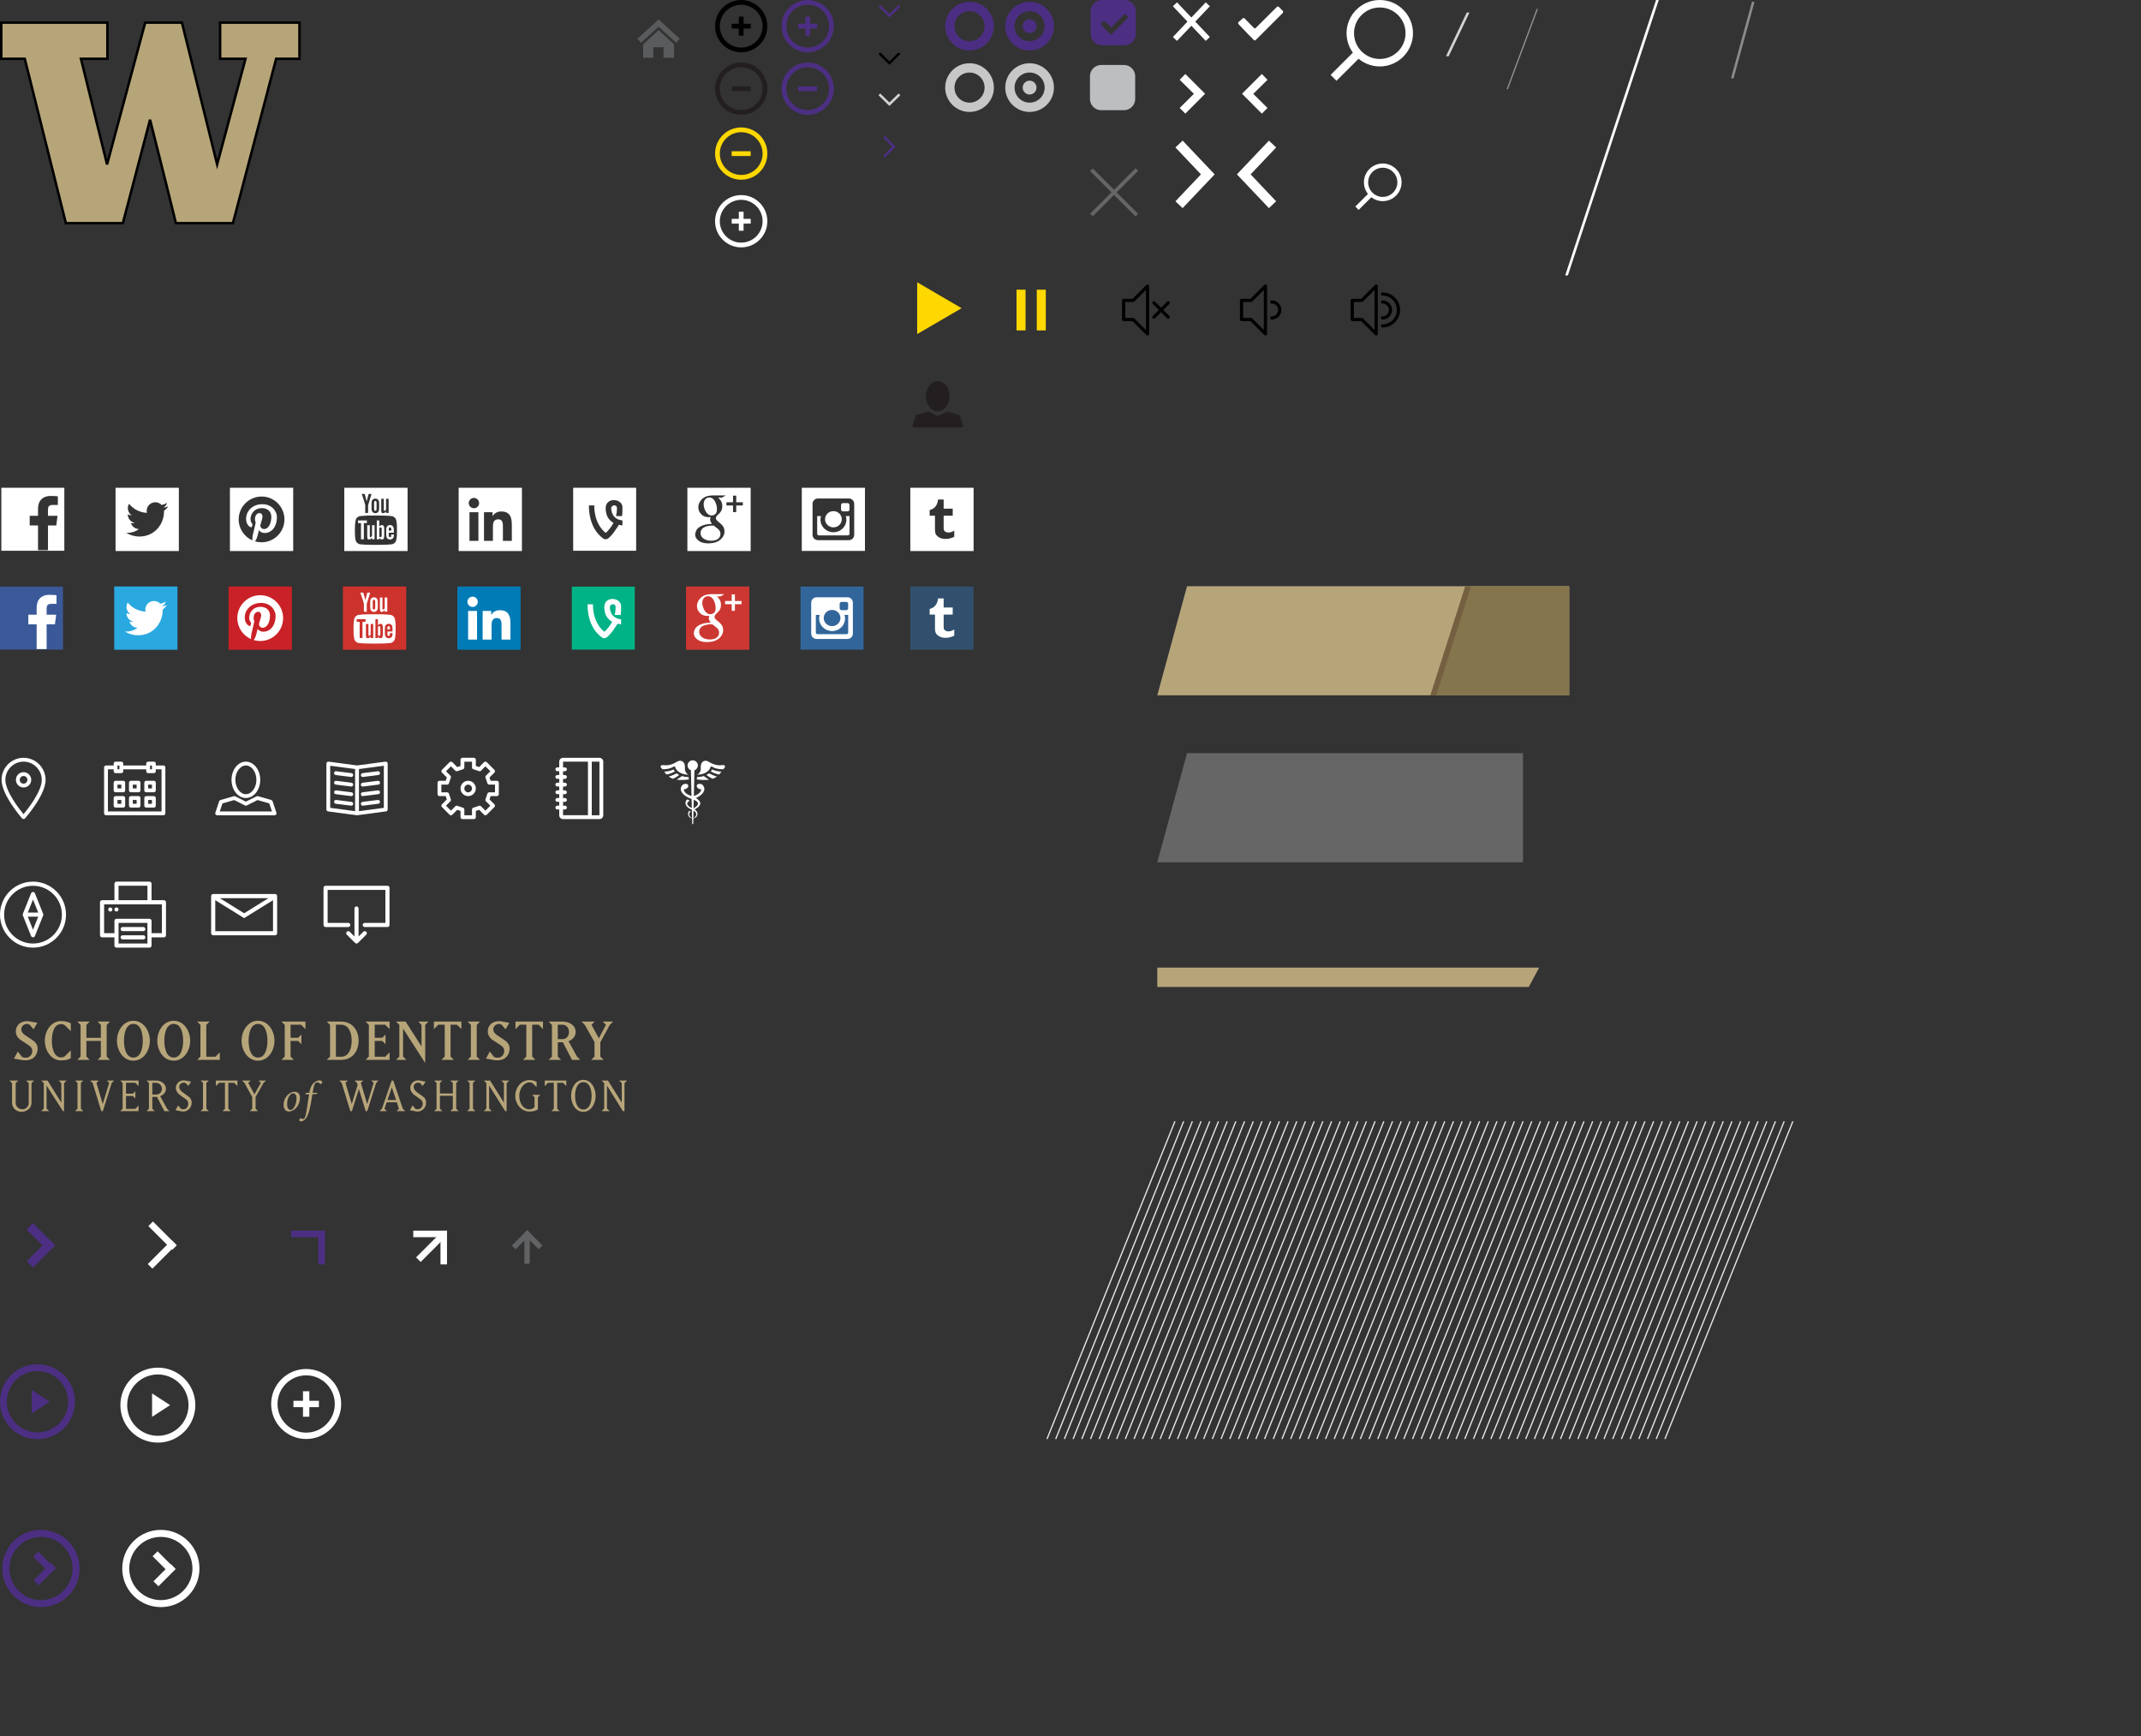 <?xml version="1.0" encoding="utf-8"?>
<!-- Generator: Adobe Illustrator 16.0.0, SVG Export Plug-In . SVG Version: 6.00 Build 0)  -->
<!DOCTYPE svg PUBLIC "-//W3C//DTD SVG 1.1//EN" "http://www.w3.org/Graphics/SVG/1.1/DTD/svg11.dtd">
<svg version="1.1" xmlns="http://www.w3.org/2000/svg" xmlns:xlink="http://www.w3.org/1999/xlink" x="0px" y="0px" width="863.5px"
	 height="700.17px" viewBox="0 0 863.5 700.17" enable-background="new 0 0 863.5 700.17" xml:space="preserve">
<rect x="0" y="0" width="863.5" height="700.17" fill="#333333" stroke="none"/>
<g id="Layer_1" sodipodi:docname="uw-sprite-focus.svg" inkscape:version="0.48.4 r9939" xmlns:dc="http://purl.org/dc/elements/1.1/" xmlns:cc="http://creativecommons.org/ns#" xmlns:inkscape="http://www.inkscape.org/namespaces/inkscape" xmlns:rdf="http://www.w3.org/1999/02/22-rdf-syntax-ns#" xmlns:svg="http://www.w3.org/2000/svg" xmlns:sodipodi="http://sodipodi.sourceforge.net/DTD/sodipodi-0.dtd">
	
		<sodipodi:namedview  id="namedview4059" inkscape:current-layer="Layer_1" inkscape:window-y="252" inkscape:window-x="1114" inkscape:window-height="1103" inkscape:window-width="1955" inkscape:pageshadow="2" inkscape:pageopacity="0" inkscape:window-maximized="0" inkscape:cx="276.58475" borderopacity="1" inkscape:zoom="2.67" pagecolor="#ffffff" bordercolor="#666666" showgrid="false" gridtolerance="10" guidetolerance="10" inkscape:cy="390.08499" objecttolerance="10">
		</sodipodi:namedview>
	<polygon id="polygon3545" fill="#4C2F83" points="363.12,2.717 362.42,2.003 358.72,5.625 355.01,2.003 354.31,2.717 358.71,7.026 
		358.72,7.022 358.72,7.026 	"/>
	<polygon id="polygon3547" fill="#4C2F83" points="356.92,54.773 356.2,55.473 359.82,59.175 356.2,62.88 356.92,63.581 
		361.23,59.18 361.22,59.175 361.23,59.173 	"/>
	<polygon id="polygon3549" points="363.12,21.827 362.42,21.112 358.72,24.733 355.01,21.112 354.31,21.827 358.71,26.137 
		358.72,26.132 358.72,26.137 	"/>
	<polygon id="polygon3551" fill="#D1D3D4" points="363.12,38.413 362.42,37.698 358.72,41.319 355.01,37.698 354.31,38.413 
		358.71,42.722 358.72,42.717 358.72,42.722 	"/>
	<path id="path3555" inkscape:connector-curvature="0" fill="#B7A57A" stroke="#000000" d="M88.77,9.121v14.584h10.25L87.58,66.313
		c0,0-14.011-56.4-14.206-57.193H58.558c-0.207,0.773-15.374,57.193-15.374,57.193L32.648,23.705h10.675V9.121H0.5v14.584h9.49
		c0,0,16.365,65.506,16.57,66.297h22.987c0.204-0.779,10.968-41.715,10.968-41.715c6.83,27.308,6.493,25.58,10.429,41.715h22.998
		c0.198-0.779,17.431-66.297,17.431-66.297h9.413V9.121h-32.01H88.77z"/>
	<polygon id="polygon3557" fill="#D2D3D4" points="591.55,5.065 583.17,22.691 584.28,22.691 592.66,5.065 	"/>
	<polygon id="polygon3559" fill="#919396" points="619.76,3.581 607.65,35.955 608.18,35.955 620.29,3.581 	"/>
	<polygon id="polygon3561" fill="#FFFFFF" points="667.91,0.001 631.27,111.062 632.36,111.062 669,0.001 	"/>
	<g id="g3563">
		<path id="path3565" fill="#FFFFFF" d="M543.09,13.398c0-7.387,6.01-13.397,13.392-13.397c7.387,0,13.396,6.011,13.396,13.397
			c0,7.389-6.012,13.399-13.396,13.399C549.1,26.798,543.09,20.788,543.09,13.398z M546.1,13.398
			c0,5.727,4.656,10.385,10.396,10.385c5.726,0,10.384-4.658,10.384-10.385c0-5.726-4.658-10.381-10.384-10.381
			c-5.74,0.001-10.4,4.657-10.4,10.381H546.1z"/>
		
			<rect id="rect3567" x="541.166" y="20.093" transform="matrix(-0.707 -0.708 0.708 -0.707 907.403 429.936)" fill="#FFFFFF" width="3.363" height="13.455"/>
	</g>
	<path id="path3569" d="M298.94,21.094c-5.815,0-10.545-4.731-10.545-10.546c0-5.816,4.73-10.546,10.54-10.546
		s10.542,4.73,10.542,10.546C309.489,16.36,304.759,21.094,298.94,21.094L298.94,21.094z M298.94,1.918
		c-4.757,0-8.627,3.872-8.627,8.629c0,4.757,3.87,8.627,8.627,8.627c4.758,0,8.627-3.871,8.627-8.627c0-4.758-3.87-8.629-8.63-8.629
		H298.94z"/>
	<rect id="rect3571" x="295.11" y="9.587" width="7.668" height="1.918"/>
	<rect id="rect3573" x="297.98" y="6.712" width="1.918" height="7.669"/>
	<path id="path3575" fill="#FFFFFF" d="M123.48,580.352c-7.785,0-14.118-6.336-14.118-14.12
		c-0.001-7.783,6.333-14.117,14.118-14.117s14.117,6.334,14.117,14.117c0,7.782-6.34,14.119-14.12,14.119L123.48,580.352z
		 M123.48,554.672c-6.368,0-11.55,5.188-11.55,11.553c0,6.369,5.182,11.552,11.55,11.552c6.371,0,11.551-5.185,11.551-11.552
		c0-6.359-5.18-11.55-11.55-11.55L123.48,554.672z"/>
	<rect id="rect3577" x="118.35" y="564.941" fill="#FFFFFF" width="10.266" height="2.567"/>
	<rect id="rect3579" x="122.2" y="561.092" fill="#FFFFFF" width="2.568" height="10.269"/>
	<path id="path3581" fill="#FFFFFF" d="M298.94,99.768c-5.815,0-10.545-4.731-10.545-10.546c-0.001-5.816,4.73-10.546,10.545-10.546
		s10.544,4.73,10.544,10.546c0.01,5.813-4.72,10.546-10.542,10.546H298.94z M298.94,80.592c-4.757,0-8.627,3.872-8.627,8.629
		c0,4.757,3.87,8.627,8.627,8.627c4.758,0,8.627-3.871,8.627-8.627c0-4.758-3.87-8.629-8.63-8.629H298.94z"/>
	<rect id="rect3583" x="295.11" y="88.262" fill="#FFFFFF" width="7.668" height="1.918"/>
	<rect id="rect3585" x="297.98" y="85.387" fill="#FFFFFF" width="1.918" height="7.669"/>
	<rect id="rect3587" x="409.98" y="116.832" fill="#FED800" width="3.646" height="16.424"/>
	<path id="path3589" fill="#231F20" d="M291.49,43.222c-4.111-4.112-4.111-10.802,0-14.914c4.112-4.112,10.802-4.112,14.917,0
		c4.104,4.112,4.104,10.801-0.002,14.914c-4.12,4.11-10.812,4.112-14.92,0H291.49z M305.04,29.663
		c-3.364-3.364-8.838-3.363-12.202,0c-3.363,3.364-3.364,8.837,0,12.202c3.364,3.365,8.837,3.363,12.2,0
		c3.37-3.364,3.37-8.837,0-12.202H305.04z"/>
	<rect id="rect3591" x="295.1" y="34.786" fill="#231F20" width="7.668" height="1.917"/>
	<path id="path3593" fill="#FED800" d="M291.49,69.396c-4.111-4.112-4.111-10.802,0-14.914c4.112-4.112,10.802-4.112,14.917,0
		c4.104,4.112,4.104,10.801-0.002,14.914c-4.12,4.11-10.812,4.112-14.92,0H291.49z M305.04,55.837
		c-3.364-3.364-8.838-3.363-12.202,0c-3.363,3.364-3.364,8.837,0,12.202c3.364,3.365,8.837,3.363,12.2,0
		c3.37-3.364,3.37-8.837,0-12.202H305.04z"/>
	<rect id="rect3595" x="295.09" y="61" fill="#FED800" width="7.669" height="1.918"/>
	<path id="path3597" fill="#4C2F83" d="M325.76,21.094c-5.812,0-10.545-4.731-10.545-10.546c0-5.816,4.73-10.546,10.54-10.546
		c5.815,0,10.546,4.73,10.546,10.546c0,5.813-4.729,10.546-10.55,10.546H325.76z M325.76,1.918c-4.757,0-8.626,3.872-8.626,8.629
		c0,4.757,3.869,8.627,8.626,8.627c4.77,0,8.629-3.871,8.629-8.627C334.389,5.79,330.519,1.918,325.76,1.918L325.76,1.918z"/>
	<rect id="rect3599" x="321.93" y="9.587" fill="#4C2F83" width="7.668" height="1.918"/>
	<rect id="rect3601" x="324.8" y="6.712" fill="#4C2F83" width="1.918" height="7.669"/>
	<path id="path3603" fill="#4C2F83" d="M318.31,43.222c-4.104-4.112-4.104-10.802,0-14.914c4.113-4.112,10.813-4.112,14.915,0
		c4.111,4.112,4.111,10.801-0.002,14.914c-4.108,4.11-10.8,4.112-14.91,0H318.31z M331.87,29.663c-3.364-3.364-8.838-3.363-12.202,0
		c-3.364,3.364-3.364,8.837,0,12.202c3.364,3.365,8.837,3.363,12.201,0C335.229,38.5,335.229,33.027,331.87,29.663L331.87,29.663z"
		/>
	<rect id="rect3605" x="321.91" y="34.825" fill="#4C2F83" width="7.668" height="1.917"/>
	<g id="g3607">
		
			<rect id="rect3609" x="10.13" y="497.086" transform="matrix(-0.707 -0.707 0.707 -0.707 -324.665 863.351)" fill="#4C2F83" width="12.603" height="3.629"/>
		
			<rect id="rect3611" x="14.69" y="498.992" transform="matrix(-0.707 -0.707 0.707 -0.707 -329.021 874.36)" fill="#4C2F83" width="3.624" height="12.606"/>
	</g>
	<path id="path3613" fill="#4C2F83" d="M4.423,576.012c-5.897-5.896-5.895-15.489,0-21.39c5.898-5.896,15.491-5.896,21.389,0
		c5.897,5.896,5.897,15.49-0.001,21.39C19.914,581.901,10.318,581.911,4.423,576.012z M23.868,556.563
		c-4.824-4.822-12.673-4.822-17.5,0.004c-4.824,4.821-4.824,12.672,0,17.496c4.828,4.825,12.673,4.823,17.5,0
		C28.691,569.241,28.693,561.392,23.868,556.563z"/>
	<path id="path3615" fill="#4C2F83" d="M5.506,643.592c-6.074-6.076-6.074-15.961,0-22.035c6.078-6.075,15.963-6.075,22.04-0.002
		c6.074,6.078,6.074,15.959-0.004,22.037c-6.073,6.069-15.962,6.069-22.036-0.011V643.592z M25.542,623.563
		c-4.972-4.974-13.059-4.974-18.032,0c-4.971,4.971-4.971,13.061,0,18.026c4.973,4.976,13.058,4.971,18.03,0
		c4.97-4.971,4.974-13.061,0.002-18.03V623.563z"/>
	<g id="g3617">
		
			<rect id="rect3619" x="12.957" y="628.706" transform="matrix(-0.707 -0.707 0.707 -0.707 -414.971 1088.394)" fill="#4C2F83" width="9.854" height="2.835"/>
		
			<rect id="rect3621" x="16.433" y="630.204" transform="matrix(-0.708 -0.707 0.707 -0.708 -418.353 1097.125)" fill="#4C2F83" width="2.833" height="9.856"/>
	</g>
	<path id="path3623" fill="#FFFFFF" d="M53.856,643.592c-6.076-6.076-6.074-15.961,0-22.035c6.078-6.075,15.962-6.075,22.038-0.002
		c6.076,6.078,6.076,15.959-0.002,22.037c-6.076,6.069-15.962,6.069-22.036-0.011V643.592z M73.891,623.563
		c-4.974-4.974-13.057-4.974-18.034,0c-4.971,4.971-4.971,13.061,0,18.026c4.977,4.976,13.058,4.971,18.034,0
		c4.967-4.971,4.97-13.061,0-18.03V623.563z"/>
	<g id="g3625">
		
			<rect id="rect3627" x="61.227" y="628.672" transform="matrix(-0.707 -0.707 0.707 -0.707 -332.673 1122.351)" fill="#FFFFFF" width="9.857" height="2.832"/>
		
			<rect id="rect3629" x="64.847" y="630.115" transform="matrix(-0.707 -0.707 0.707 -0.707 -335.741 1131.081)" fill="#FFFFFF" width="2.832" height="9.847"/>
	</g>
	<g id="g3631">
		<polygon id="polygon3633" fill="#5A5B5D" points="263.49,23.277 263.49,19.05 267.61,19.05 267.61,23.277 271.86,23.277 
			271.86,17.875 265.65,12.168 259.38,17.912 259.38,23.277 		"/>
		<polygon id="polygon3635" fill="#5A5B5D" points="272.69,17.224 265.62,10.757 258.54,17.224 257.1,15.642 265.62,7.854 
			274.14,15.642 		"/>
	</g>
	<rect id="rect3637" x="138.31" y="236.521" fill="#CD332D" width="25.522" height="25.523"/>
	<path id="path3639" fill="#FFFFFF" d="M149.3,239.021h-1.162l-0.785,3.015l-0.815-3.015h-1.21c0.242,0.711,0.494,1.427,0.737,2.139
		c0.369,1.07,0.599,1.877,0.703,2.429v3.108h1.15v-3.108l1.38-4.57L149.3,239.021z M152.37,244.841v-2.004
		c0-0.611-0.105-1.058-0.321-1.348c-0.288-0.389-0.691-0.586-1.21-0.586c-0.516,0-0.92,0.197-1.208,0.586
		c-0.222,0.29-0.325,0.737-0.325,1.348v2.004c0,0.608,0.103,1.059,0.325,1.346c0.286,0.39,0.691,0.586,1.208,0.586
		c0.52,0,0.922-0.196,1.21-0.586c0.22-0.29,0.33-0.74,0.33-1.35L152.37,244.841z M151.33,245.042c0,0.529-0.16,0.794-0.494,0.794
		c-0.335,0-0.495-0.265-0.495-0.794v-2.407c0-0.528,0.16-0.791,0.495-0.791s0.494,0.263,0.494,0.791v2.41V245.042z M156.2,246.691
		v-5.72h-1.037v4.372c-0.23,0.325-0.447,0.485-0.655,0.485c-0.139,0-0.22-0.083-0.242-0.242c-0.014-0.034-0.014-0.161-0.014-0.404
		v-4.209h-1.033v4.524c0,0.404,0.036,0.678,0.092,0.848c0.103,0.292,0.334,0.427,0.668,0.427c0.379,0,0.771-0.23,1.184-0.704v0.624
		h1.04L156.2,246.691z"/>
	<path id="path3641" fill="#FFFFFF" d="M159.56,253.642c0,1.323-0.001,2.729-0.298,4.013c-0.208,0.902-0.946,1.57-1.835,1.669
		c-2.105,0.235-4.236,0.235-6.356,0.235c-2.121,0.002-4.251,0-6.356-0.235c-0.89-0.1-1.628-0.767-1.834-1.669
		c-0.296-1.284-0.296-2.69-0.296-4.013c0-1.323,0.002-2.727,0.299-4.013c0.207-0.902,0.945-1.569,1.834-1.668
		c2.104-0.235,4.235-0.235,6.356-0.235c2.121,0,4.251,0,6.356,0.235c0.889,0.099,1.628,0.766,1.834,1.668
		c0.31,1.28,0.31,2.68,0.31,4.01L159.56,253.642z"/>
	<path id="path3643" fill="#CD332D" d="M147.43,250.781v-1.068h-3.577v1.068h1.207v6.528h1.141v-6.528H147.43L147.43,250.781z
		 M149.5,257.312v-0.617c-0.406,0.468-0.793,0.696-1.171,0.696c-0.332,0-0.559-0.134-0.661-0.419
		c-0.056-0.172-0.09-0.442-0.09-0.843v-4.477h1.025v4.17c0,0.239,0,0.365,0.01,0.398c0.025,0.16,0.104,0.238,0.24,0.238
		c0.206,0,0.421-0.16,0.648-0.481v-4.326h1.028v5.661H149.5L149.5,257.312z M153.4,255.691c0,0.511-0.151,0.763-0.446,0.763
		c-0.168,0-0.341-0.081-0.511-0.252v-3.45c0.171-0.168,0.343-0.25,0.511-0.25c0.295,0,0.446,0.265,0.446,0.774v2.42V255.691z
		 M154.42,255.611v-2.254c0-0.536-0.035-0.911-0.104-1.139c-0.137-0.423-0.412-0.638-0.82-0.638c-0.377,0-0.729,0.206-1.06,0.614
		v-2.48h-1.026v7.599h1.026v-0.551c0.343,0.424,0.695,0.627,1.06,0.627c0.409,0,0.683-0.217,0.82-0.635c0.07-0.25,0.1-0.63,0.1-1.15
		L154.42,255.611z M157.27,253.812h-1.025v-0.523c0-0.523,0.17-0.786,0.515-0.786c0.339,0,0.511,0.264,0.511,0.786v0.52
		L157.27,253.812z M158.3,255.501v-0.15h-1.047c0,0.414-0.012,0.638-0.022,0.694c-0.059,0.274-0.206,0.414-0.458,0.414
		c-0.352,0-0.523-0.261-0.523-0.785v-1.003h2.051v-1.173c0-0.605-0.103-1.048-0.317-1.333c-0.288-0.388-0.696-0.581-1.21-0.581
		c-0.523,0-0.933,0.193-1.229,0.581c-0.218,0.286-0.316,0.728-0.316,1.333v1.984c0,0.6,0.112,1.048,0.329,1.329
		c0.297,0.388,0.705,0.582,1.242,0.582c0.537,0,0.957-0.203,1.241-0.614c0.125-0.182,0.204-0.388,0.238-0.615
		c0.01-0.1,0.03-0.33,0.03-0.66L158.3,255.501z"/>
	<rect id="rect3645" x="276.69" y="236.521" fill="#CC3732" width="25.522" height="25.523"/>
	<path id="path3647" fill="#FFFFFF" d="M289.04,240.521c0.164,0.098,0.342,0.243,0.539,0.434c0.194,0.198,0.38,0.443,0.562,0.731
		c0.177,0.272,0.332,0.596,0.469,0.968c0.112,0.371,0.163,0.807,0.163,1.302c-0.014,0.909-0.216,1.638-0.599,2.184
		c-0.188,0.265-0.389,0.509-0.602,0.732c-0.234,0.225-0.484,0.452-0.749,0.682c-0.152,0.159-0.292,0.336-0.417,0.534
		c-0.152,0.205-0.231,0.445-0.231,0.718c0,0.266,0.081,0.484,0.235,0.658c0.13,0.164,0.26,0.31,0.382,0.434l0.862,0.705
		c0.535,0.441,1.005,0.921,1.409,1.453c0.38,0.536,0.578,1.24,0.597,2.107c0,1.231-0.545,2.324-1.633,3.275
		c-1.13,0.984-2.758,1.492-4.886,1.525c-1.781-0.018-3.109-0.396-3.989-1.137c-0.885-0.692-1.329-1.521-1.329-2.488
		c0-0.468,0.143-0.993,0.434-1.571c0.278-0.577,0.785-1.084,1.519-1.521c0.823-0.47,1.688-0.784,2.594-0.941
		c0.898-0.131,1.644-0.206,2.236-0.223c-0.184-0.241-0.346-0.499-0.49-0.774c-0.164-0.267-0.247-0.587-0.247-0.958
		c0-0.225,0.028-0.413,0.092-0.561c0.056-0.16,0.108-0.303,0.155-0.437c-0.289,0.033-0.559,0.049-0.813,0.049
		c-1.354-0.016-2.385-0.441-3.095-1.276c-0.74-0.778-1.115-1.682-1.115-2.716c0-1.248,0.526-2.381,1.579-3.398
		c0.723-0.596,1.474-0.984,2.253-1.167c0.774-0.158,1.497-0.235,2.167-0.235h5.084l-1.57,0.918h-1.57v-0.005l0.02,0.02
		L289.04,240.521z M290.02,255.162c0-0.644-0.21-1.209-0.632-1.685c-0.446-0.454-1.141-1.013-2.088-1.676
		c-0.163-0.019-0.352-0.023-0.571-0.023c-0.126-0.017-0.458,0-0.993,0.049c-0.525,0.074-1.065,0.195-1.615,0.36
		c-0.126,0.049-0.307,0.125-0.546,0.224c-0.234,0.108-0.473,0.261-0.717,0.458c-0.234,0.207-0.433,0.463-0.594,0.769
		c-0.187,0.323-0.279,0.711-0.279,1.166c0,0.894,0.404,1.63,1.213,2.209c0.77,0.578,1.821,0.876,3.158,0.892
		c1.198-0.018,2.113-0.283,2.743-0.794c0.63-0.52,0.93-1.17,0.93-1.96L290.02,255.162z M286.48,247.702
		c0.669-0.024,1.227-0.267,1.677-0.722c0.216-0.323,0.353-0.654,0.415-0.993c0.036-0.344,0.056-0.626,0.056-0.858
		c0-1.002-0.256-2.012-0.772-3.031c-0.238-0.487-0.557-0.886-0.95-1.193c-0.401-0.289-0.862-0.442-1.382-0.459
		c-0.689,0.019-1.262,0.296-1.719,0.834c-0.382,0.562-0.566,1.193-0.552,1.889c0,0.92,0.269,1.875,0.807,2.871
		c0.265,0.463,0.597,0.856,1.009,1.18c0.39,0.32,0.86,0.48,1.39,0.48L286.48,247.702z"/>
	<polygon id="polygon3649" fill="#FFFFFF" points="299.07,242.381 296.4,242.381 296.4,239.711 295.11,239.711 295.11,242.381 
		292.44,242.381 292.44,243.671 295.11,243.671 295.11,246.341 296.4,246.341 296.4,243.671 299.07,243.671 	"/>
	<rect id="rect3651" x="230.62" y="236.582" fill="#00B386" width="25.402" height="25.401"/>
	<path id="path3653" fill="#FFFFFF" d="M245.97,244.781c0-1.182,2.323-1.794,2.323,0.204c-0.007,1.096-0.155,2.108-0.391,3.035
		h2.415c0.184-1.119,0.176-2.223,0.176-3.524c0-3.666-6.765-4.279-6.765,0.367c0,3.265,1.536,4.98,3.145,5.884
		c-1.34,2.629-3.145,4.062-3.145,4.062c-5.052-4.117-4.564-11.085-4.564-11.085h-2.201c0.042,9.412,5.014,12.714,5.625,13.204
		c0.611,0.488,0.733,0.45,1.467,0.408c0.732-0.041,2.402-1.713,4.44-4.891c0.198-0.307,0.374-0.601,0.534-0.886
		c0.852,0.191,1.463,0.196,1.463,0.196v-1.999c-4.29-0.4-4.53-4.07-4.53-4.97L245.97,244.781z"/>
	<rect id="rect3655" x="322.81" y="236.521" fill="#32669A" width="25.521" height="25.523"/>
	<polygon id="polygon3657" fill="#231F20" points="322.81,262.042 322.81,262.071 348.36,262.071 348.36,236.501 322.78,236.501 
		322.78,262.071 322.81,262.071 322.81,262.042 322.84,262.042 322.84,236.551 348.31,236.551 348.31,262.021 322.81,262.021 
		322.81,262.042 322.84,262.042 	"/>
	<path id="path3659" fill="#FFFFFF" d="M329.33,240.881h12.495c1.187,0,2.152,0.971,2.152,2.158v12.495
		c0,1.187-0.971,2.156-2.152,2.156H329.33c-1.188,0-2.158-0.97-2.158-2.156V243.04c0.01-1.19,0.98-2.16,2.17-2.16L329.33,240.881z
		 M339.41,242.751c-0.415,0-0.757,0.343-0.757,0.758v1.81c0,0.416,0.343,0.758,0.757,0.758h1.898c0.411,0,0.758-0.342,0.758-0.758
		v-1.81c0-0.415-0.35-0.758-0.758-0.758H339.41z M342.08,247.992h-1.479c0.146,0.458,0.222,0.941,0.222,1.443
		c0,2.796-2.346,5.062-5.229,5.062c-2.881,0-5.222-2.266-5.222-5.062c0-0.502,0.076-0.985,0.217-1.443h-1.544v7.101
		c0,0.369,0.3,0.667,0.668,0.667h11.708c0.368,0,0.668-0.298,0.668-0.667v-7.101h-0.02H342.08z M335.59,245.981
		c-1.861,0-3.375,1.463-3.375,3.271c0,1.806,1.511,3.271,3.375,3.271c1.866,0,3.377-1.464,3.377-3.271s-1.528-3.27-3.39-3.27
		L335.59,245.981z"/>
	<rect id="rect3661" x="92.188" y="236.521" fill="#CA2128" width="25.523" height="25.523"/>
	<path id="path3663" fill="#FFFFFF" d="M104.95,240.051c-5.098,0-9.232,4.134-9.232,9.23c0,3.778,2.273,7.027,5.526,8.455
		c-0.026-0.646-0.005-1.419,0.161-2.12c0.178-0.75,1.188-5.032,1.188-5.032s-0.295-0.588-0.295-1.46c0-1.366,0.794-2.39,1.782-2.39
		c0.839,0,1.245,0.632,1.245,1.387c0,0.844-0.539,2.106-0.815,3.275c-0.231,0.98,0.492,1.778,1.456,1.778
		c1.75,0,2.928-2.246,2.928-4.908c0-2.022-1.362-3.537-3.841-3.537c-2.799,0-4.544,2.088-4.544,4.421
		c0,0.804,0.238,1.371,0.609,1.811c0.171,0.2,0.195,0.283,0.132,0.514c-0.043,0.17-0.145,0.58-0.188,0.74
		c-0.062,0.235-0.25,0.318-0.462,0.233c-1.291-0.525-1.891-1.938-1.891-3.525c0-2.62,2.211-5.767,6.599-5.767
		c3.523,0,5.845,2.55,5.845,5.29c0,3.622-2.015,6.326-4.982,6.326c-0.997,0-1.934-0.539-2.255-1.15c0,0-0.536,2.126-0.649,2.539
		c-0.196,0.709-0.579,1.424-0.93,1.977c0.831,0.245,1.708,0.378,2.617,0.378c5.098,0,9.23-4.132,9.23-9.23
		c-0.01-5.1-4.14-9.24-9.24-9.24L104.95,240.051z"/>
	<rect id="rect3665" y="236.582" fill="#3B5999" width="25.401" height="25.401"/>
	<path id="path3667" fill="#FFFFFF" d="M22.152,251.792l0.502-3.887h-3.85v-2.482c0-1.125,0.313-1.895,1.927-1.895l2.058-0.001
		v-3.478c-0.355-0.047-1.577-0.153-3-0.153c-2.969,0-5,1.812-5,5.14v2.867h-3.358v3.888h3.358v9.977h4.015v-9.977L22.152,251.792
		L22.152,251.792z"/>
	<rect id="rect3669" x="184.44" y="236.521" fill="#017BB6" width="25.523" height="25.522"/>
	<path id="path3671" fill="#FFFFFF" d="M188.8,246.381h3.6v11.57h-3.6V246.381z M190.61,240.622c1.151,0,2.084,0.935,2.084,2.084
		c0,1.151-0.933,2.085-2.084,2.085c-1.155,0-2.087-0.934-2.087-2.085c0-1.14,0.93-2.08,2.09-2.08"/>
	<path id="path3673" fill="#FFFFFF" d="M194.66,246.381h3.448v1.581h0.049c0.48-0.911,1.654-1.868,3.404-1.868
		c3.64,0,4.314,2.396,4.314,5.51v6.346h-3.594v-5.625c0-1.343-0.027-3.069-1.871-3.069c-1.872,0-2.157,1.462-2.157,2.969v5.724
		h-3.593v-11.56V246.381z"/>
	<rect id="rect3675" x="46.063" y="236.521" fill="#2AA8E0" width="25.523" height="25.523"/>
	<path id="path3677" fill="#FFFFFF" d="M67.332,244.012c-0.626,0.276-1.299,0.465-2.004,0.549c0.721-0.432,1.275-1.115,1.535-1.932
		c-0.673,0.399-1.42,0.692-2.216,0.849c-0.638-0.679-1.545-1.102-2.549-1.102c-1.928,0-3.491,1.564-3.491,3.49
		c0,0.274,0.031,0.54,0.09,0.795c-2.901-0.146-5.473-1.535-7.195-3.648c-0.3,0.518-0.472,1.116-0.472,1.756
		c0,1.21,0.616,2.28,1.552,2.905c-0.572-0.017-1.109-0.176-1.581-0.437v0.044c0,1.691,1.203,3.103,2.8,3.423
		c-0.292,0.081-0.603,0.124-0.92,0.124c-0.225,0-0.444-0.021-0.657-0.062c0.445,1.388,1.733,2.396,3.261,2.425
		c-1.193,0.936-2.699,1.495-4.335,1.495c-0.282,0-0.559-0.018-0.832-0.05c1.544,0.991,3.379,1.57,5.352,1.57
		c6.42,0,9.932-5.321,9.932-9.933c0-0.151-0.004-0.303-0.009-0.452c0.679-0.5,1.27-1.11,1.739-1.81V244.012z"/>
	<g id="g3679">
		<path id="path3681" fill="#FFFFFF" d="M151.38,206.012c0.334,0,0.494-0.265,0.494-0.793v-2.407c0-0.529-0.161-0.793-0.494-0.793
			c-0.335,0-0.496,0.264-0.496,0.793v2.407c0.01,0.53,0.17,0.79,0.5,0.79L151.38,206.012z"/>
		<path id="path3683" fill="#FFFFFF" d="M138.86,222.231h25.522v-25.523H138.86v25.52V222.231z M153.76,201.162h1.034v4.211
			c0,0.243,0,0.37,0.013,0.404c0.023,0.161,0.104,0.242,0.243,0.242c0.207,0,0.425-0.161,0.655-0.485v-4.372h1.038v5.721h-1.038
			v-0.624c-0.414,0.473-0.807,0.704-1.185,0.704c-0.333,0-0.563-0.136-0.667-0.427c-0.057-0.172-0.093-0.447-0.093-0.85v-4.51
			V201.162L153.76,201.162z M149.85,203.021c0-0.611,0.103-1.058,0.324-1.348c0.287-0.39,0.691-0.586,1.208-0.586
			c0.519,0,0.921,0.196,1.21,0.586c0.216,0.29,0.322,0.737,0.322,1.348v2.004c0,0.608-0.106,1.059-0.322,1.346
			c-0.288,0.39-0.691,0.586-1.21,0.586c-0.517,0-0.92-0.196-1.208-0.586c-0.221-0.287-0.324-0.738-0.324-1.346v-2V203.021z
			 M147.08,199.202l0.815,3.015l0.786-3.015h1.161l-1.383,4.568v3.108h-1.149v-3.108c-0.104-0.552-0.335-1.358-0.703-2.43
			c-0.242-0.712-0.495-1.427-0.737-2.139h1.2L147.08,199.202z M143.43,209.812c0.206-0.902,0.944-1.568,1.833-1.667
			c2.105-0.235,4.236-0.236,6.357-0.235c2.12-0.001,4.25,0,6.356,0.235c0.888,0.099,1.627,0.766,1.834,1.667
			c0.295,1.287,0.294,2.688,0.294,4.014c0,1.323-0.001,2.727-0.297,4.012c-0.208,0.902-0.946,1.569-1.835,1.668
			c-2.106,0.235-4.237,0.235-6.356,0.235c-2.122,0-4.251,0-6.357-0.235c-0.889-0.1-1.627-0.766-1.833-1.668
			c-0.297-1.285-0.297-2.689-0.297-4.012c0.02-1.32,0.02-2.73,0.32-4.01L143.43,209.812z"/>
		<path id="path3685" fill="#FFFFFF" d="M148.87,217.571c0.377,0,0.765-0.228,1.172-0.696v0.618h1.028v-5.662h-1.028v4.327
			c-0.227,0.321-0.443,0.48-0.648,0.48c-0.136,0-0.215-0.082-0.24-0.239c-0.01-0.034-0.01-0.159-0.01-0.399v-4.168h-1.025v4.478
			c0,0.4,0.035,0.669,0.09,0.841C148.309,217.441,148.539,217.571,148.87,217.571L148.87,217.571z"/>
		<path id="path3687" fill="#FFFFFF" d="M152.98,216.941c0.343,0.423,0.695,0.627,1.06,0.627c0.41,0,0.684-0.215,0.82-0.636
			c0.068-0.239,0.104-0.617,0.104-1.14v-2.255c0-0.535-0.036-0.91-0.104-1.138c-0.137-0.424-0.412-0.639-0.82-0.639
			c-0.377,0-0.728,0.206-1.06,0.614v-2.481h-1.026v7.599h1.026V216.941L152.98,216.941z M152.98,212.941
			c0.171-0.169,0.343-0.25,0.511-0.25c0.296,0,0.447,0.263,0.447,0.773v2.416c0,0.512-0.151,0.764-0.447,0.764
			c-0.167,0-0.34-0.082-0.511-0.252V212.941L152.98,212.941z"/>
		<polygon id="polygon3689" fill="#FFFFFF" points="145.6,217.492 146.74,217.492 146.74,210.961 147.97,210.961 147.97,209.892 
			144.39,209.892 144.39,210.961 145.6,210.961 		"/>
		<path id="path3691" fill="#FFFFFF" d="M157.34,217.571c0.536,0,0.957-0.203,1.241-0.613c0.124-0.182,0.204-0.388,0.238-0.615
			c0.01-0.103,0.022-0.332,0.022-0.662v-0.15h-1.048c0,0.413-0.012,0.638-0.021,0.694c-0.059,0.274-0.206,0.413-0.458,0.413
			c-0.352,0-0.523-0.262-0.523-0.786v-1.002h2.051v-1.173c0-0.606-0.103-1.048-0.318-1.334c-0.287-0.389-0.695-0.581-1.209-0.581
			c-0.523,0-0.934,0.192-1.229,0.581c-0.218,0.286-0.316,0.728-0.316,1.334v1.983c0,0.601,0.111,1.048,0.328,1.33
			c0.3,0.4,0.71,0.59,1.25,0.59L157.34,217.571z M156.79,213.472c0-0.523,0.171-0.786,0.515-0.786c0.339,0,0.511,0.263,0.511,0.786
			v0.524h-1.025l0.01-0.52L156.79,213.472z"/>
	</g>
	<g id="g3693">
		<path id="path3695" fill="#FFFFFF" d="M289.11,206.171c0.036-0.341,0.056-0.625,0.056-0.858c0-1.002-0.256-2.012-0.768-3.032
			c-0.242-0.488-0.561-0.886-0.953-1.192c-0.401-0.289-0.862-0.443-1.382-0.459c-0.689,0.018-1.262,0.295-1.719,0.833
			c-0.382,0.563-0.567,1.193-0.553,1.889c0,0.92,0.269,1.875,0.807,2.871c0.265,0.464,0.597,0.856,1.009,1.179
			c0.416,0.324,0.885,0.486,1.413,0.486c0.669-0.025,1.227-0.267,1.677-0.722c0.2-0.33,0.34-0.66,0.4-1L289.11,206.171z"/>
		<path id="path3697" fill="#FFFFFF" d="M283.74,217.191c0.771,0.578,1.821,0.876,3.157,0.893c1.198-0.017,2.113-0.282,2.744-0.793
			c0.616-0.505,0.923-1.154,0.923-1.948c0-0.646-0.211-1.208-0.632-1.687c-0.446-0.454-1.142-1.012-2.089-1.675
			c-0.162-0.017-0.349-0.024-0.57-0.024c-0.127-0.016-0.458,0-0.993,0.05c-0.525,0.074-1.065,0.195-1.616,0.36
			c-0.126,0.049-0.307,0.125-0.545,0.224c-0.234,0.107-0.474,0.26-0.718,0.458c-0.234,0.206-0.433,0.462-0.594,0.769
			c-0.188,0.323-0.279,0.711-0.279,1.165c0,0.89,0.4,1.63,1.21,2.21L283.74,217.191z"/>
		<path id="path3699" fill="#FFFFFF" d="M277.23,222.231h25.523v-25.523H277.23v25.52V222.231z M292.98,202.562h2.663v-2.667h1.292
			v2.667h2.667v1.292h-2.667v2.668h-1.292v-2.668h-2.663v-1.29V202.562z M280.8,213.952c0.279-0.577,0.785-1.084,1.519-1.522
			c0.823-0.47,1.688-0.784,2.594-0.941c0.898-0.131,1.644-0.205,2.236-0.223c-0.183-0.241-0.343-0.499-0.487-0.773
			c-0.167-0.266-0.25-0.586-0.25-0.959c0-0.224,0.027-0.413,0.091-0.561c0.057-0.16,0.108-0.304,0.159-0.437
			c-0.289,0.033-0.561,0.049-0.816,0.049c-1.353-0.017-2.386-0.443-3.095-1.277c-0.74-0.778-1.116-1.683-1.116-2.716
			c0-1.249,0.526-2.38,1.58-3.398c0.723-0.595,1.473-0.982,2.253-1.166c0.773-0.157,1.496-0.236,2.17-0.236h5.082l-1.57,0.917h-1.57
			c0.163,0.099,0.342,0.244,0.538,0.433c0.195,0.199,0.38,0.444,0.562,0.732c0.176,0.272,0.332,0.595,0.468,0.967
			c0.112,0.372,0.164,0.806,0.164,1.302c-0.014,0.909-0.216,1.637-0.599,2.183c-0.19,0.266-0.39,0.509-0.602,0.733
			c-0.235,0.223-0.485,0.451-0.75,0.682c-0.151,0.157-0.291,0.334-0.417,0.533c-0.151,0.207-0.23,0.446-0.23,0.719
			c0,0.266,0.081,0.484,0.234,0.658c0.13,0.166,0.26,0.31,0.384,0.434l0.86,0.706c0.536,0.439,1.006,0.921,1.409,1.451
			c0.381,0.539,0.58,1.24,0.597,2.108c0,1.231-0.545,2.323-1.634,3.275c-1.127,0.984-2.758,1.492-4.886,1.525
			c-1.781-0.017-3.109-0.396-3.988-1.138c-0.885-0.694-1.33-1.522-1.33-2.488c0.04-0.44,0.19-0.97,0.47-1.54L280.8,213.952z"/>
	</g>
	<path id="path3701" fill="#FFFFFF" d="M231.17,222.111h25.401v-25.4H231.17V222.111L231.17,222.111z M239.71,203.841
		c0,0-0.489,6.969,4.564,11.085c0,0,1.805-1.432,3.145-4.06c-1.607-0.904-3.145-2.621-3.145-5.884c0-4.646,6.765-4.035,6.765-0.368
		c0,1.301,0.008,2.406-0.175,3.525h-2.416c0.235-0.927,0.383-1.939,0.39-3.035c0-1.997-2.324-1.386-2.324-0.204
		c0,0.897,0.244,4.564,4.524,4.972v1.998c0,0-0.61-0.003-1.463-0.195c-0.161,0.286-0.337,0.581-0.534,0.887
		c-2.039,3.177-3.708,4.848-4.439,4.89c-0.736,0.041-0.856,0.082-1.468-0.408c-0.611-0.49-5.583-3.79-5.624-13.204l2.2-0.01V203.841
		z"/>
	<g id="g3703">
		<path id="path3705" fill="#FFFFFF" d="M348.85,196.711h-25.476v25.473h25.476v-25.47V196.711z M344.52,215.691
			c0,1.187-0.974,2.156-2.155,2.156h-12.495c-1.188,0-2.158-0.97-2.158-2.156v-12.495c0-1.187,0.972-2.158,2.158-2.158h12.495
			c1.187,0,2.155,0.971,2.155,2.158v12.49V215.691z"/>
		<path id="path3707" fill="#FFFFFF" d="M339.96,206.231h1.9c0.417,0,0.757-0.341,0.757-0.757v-1.811
			c0-0.416-0.35-0.758-0.757-0.758h-1.9c-0.415,0-0.757,0.342-0.757,0.758v1.811c0,0.42,0.34,0.76,0.76,0.76L339.96,206.231z"/>
		<path id="path3709" fill="#FFFFFF" d="M341.36,209.591c0,2.794-2.346,5.062-5.229,5.062c-2.882,0-5.222-2.268-5.222-5.062
			c0-0.502,0.076-0.985,0.216-1.444h-1.543v7.101c0,0.368,0.3,0.667,0.668,0.667h11.707c0.368,0,0.667-0.299,0.667-0.667v-7.101
			h-1.479c0.12,0.45,0.2,0.94,0.2,1.44L341.36,209.591z"/>
		<ellipse id="ellipse3711" fill="#FFFFFF" cx="336.13" cy="209.412" rx="3.377" ry="3.271"/>
	</g>
	<rect id="rect3713" x="367.15" y="236.521" fill="#32506D" width="25.52" height="25.523"/>
	<path id="path3715" fill="#FFFFFF" d="M92.731,222.231h25.523v-25.523H92.735v25.52L92.731,222.231z M105.49,200.242
		c5.098,0,9.231,4.133,9.231,9.231c0,5.098-4.133,9.231-9.231,9.231c-0.909,0-1.786-0.134-2.616-0.378
		c0.35-0.556,0.734-1.267,0.93-1.978c0.113-0.411,0.649-2.538,0.649-2.538c0.321,0.611,1.258,1.15,2.255,1.15
		c2.967,0,4.982-2.705,4.982-6.327c0-2.739-2.321-5.289-5.845-5.289c-4.387,0-6.598,3.146-6.598,5.767c0,1.588,0.601,3,1.891,3.526
		c0.211,0.087,0.4,0.003,0.461-0.232c0.044-0.162,0.145-0.569,0.188-0.74c0.063-0.231,0.039-0.312-0.132-0.514
		c-0.372-0.439-0.609-1.007-0.609-1.812c0-2.332,1.745-4.42,4.544-4.42c2.478,0,3.841,1.514,3.841,3.537
		c0,2.663-1.178,4.908-2.927,4.908c-0.964,0-1.688-0.798-1.456-1.777c0.276-1.169,0.814-2.432,0.814-3.276
		c0-0.755-0.405-1.386-1.245-1.386c-0.988,0-1.781,1.022-1.781,2.389c0,0.871,0.295,1.46,0.295,1.46s-1.01,4.281-1.188,5.032
		c-0.165,0.7-0.186,1.473-0.161,2.119c-3.253-1.427-5.525-4.676-5.525-8.455c0.015-5.09,4.155-9.22,9.245-9.22L105.49,200.242z"/>
	<path id="path3717" fill="#FFFFFF" d="M0.542,222.111h25.401v-25.4H0.542V222.111z M11.975,208.021h3.358v-2.867
		c0-3.328,2.031-5.14,5-5.14c1.423,0,2.645,0.106,3,0.153v3.478h-2.058c-1.614,0-1.927,0.768-1.927,1.894v2.482h3.85l-0.502,3.888
		h-3.348v9.976h-4.015v-9.976h-3.358v-3.88V208.021z"/>
	<path id="path3719" fill="#FFFFFF" d="M184.98,222.231h25.523v-25.522H184.98v25.52V222.231z M192.95,218.131h-3.601v-11.569h3.601
		V218.131L192.95,218.131z M195.21,206.562h3.448v1.582h0.049c0.48-0.911,1.653-1.869,3.405-1.869c3.64,0,4.314,2.395,4.314,5.51
		v6.345h-3.595v-5.624c0-1.344-0.026-3.069-1.871-3.069c-1.871,0-2.156,1.461-2.156,2.969v5.724h-3.593l-0.01-11.56L195.21,206.562z
		 M191.15,200.812c1.151,0,2.085,0.935,2.085,2.084c0,1.151-0.934,2.085-2.085,2.085c-1.155,0-2.087-0.935-2.087-2.085
		c-0.01-1.16,0.92-2.09,2.08-2.09L191.15,200.812z"/>
	<path id="path3721" fill="#FFFFFF" d="M46.606,222.231H72.13v-25.524H46.606v25.52V222.231z M52.767,210.941
		c0.213,0.042,0.432,0.063,0.657,0.063c0.318,0,0.627-0.043,0.92-0.123c-1.597-0.32-2.8-1.731-2.8-3.423v-0.044
		c0.471,0.261,1.009,0.419,1.581,0.437c-0.936-0.625-1.552-1.695-1.552-2.905c0-0.64,0.173-1.239,0.473-1.756
		c1.722,2.113,4.293,3.503,7.194,3.648c-0.059-0.255-0.09-0.521-0.09-0.795c0-1.927,1.562-3.491,3.491-3.491
		c1.003,0,1.911,0.424,2.549,1.103c0.795-0.157,1.542-0.448,2.216-0.848c-0.26,0.815-0.813,1.499-1.535,1.931
		c0.706-0.084,1.379-0.271,2.004-0.55c-0.469,0.701-1.061,1.316-1.741,1.807c0.005,0.151,0.009,0.301,0.009,0.453
		c0,4.613-3.512,9.931-9.932,9.931c-1.973,0-3.808-0.578-5.352-1.568c0.273,0.032,0.55,0.05,0.832,0.05
		c1.636,0,3.142-0.561,4.335-1.494c-1.526-0.04-2.815-1.05-3.259-2.44V210.941z"/>
	<path id="path3723" fill="#FFFFFF" d="M500.94,37.81l7.979-7.979l2.28,2.351l-5.735,5.664l5.735,5.699l-2.28,2.28L500.94,37.81
		L500.94,37.81z"/>
	<path id="path3725" fill="#FFFFFF" d="M478.06,45.823l-2.271-2.28l5.729-5.699l-5.729-5.664l2.271-2.351l7.979,7.979L478.06,45.823
		L478.06,45.823z"/>
	<path id="path3727" fill="#4C2F83" d="M456.76,1.336c0.896,0.891,1.336,1.965,1.336,3.224v9.119c0,1.259-0.438,2.333-1.336,3.224
		c-0.891,0.89-1.965,1.335-3.225,1.335h-9.117c-1.26,0-2.334-0.445-3.225-1.335c-0.896-0.891-1.336-1.965-1.336-3.224V4.562
		c0-1.259,0.438-2.333,1.336-3.224c0.88-0.891,1.96-1.336,3.22-1.336h9.117c1.26,0,2.33,0.445,3.22,1.335L456.76,1.336L456.76,1.336
		z M454.85,6.77l-0.961-0.962c-0.143-0.166-0.297-0.166-0.463,0l-5.094,5.058c-0.166,0.167-0.334,0.167-0.5,0l-2.207-2.28
		c-0.072-0.047-0.154-0.071-0.25-0.071s-0.178,0.024-0.25,0.071l-0.996,0.891c-0.072,0.071-0.104,0.154-0.104,0.25
		c0,0.095,0.021,0.178,0.104,0.249l2.244,2.387c0.047,0.024,0.1,0.065,0.16,0.125c0.059,0.059,0.125,0.125,0.193,0.196
		c0.063,0.071,0.104,0.119,0.145,0.143l0.961,0.997c0.166,0.143,0.334,0.143,0.5,0l6.518-6.554c0.182-0.167,0.182-0.334,0.012-0.5
		H454.85z"/>
	<path id="path3729" fill="#BCBEC0" d="M444.16,26.207h9.119c1.258,0,2.332,0.445,3.223,1.335s1.336,1.965,1.336,3.224v9.119
		c0,1.259-0.445,2.333-1.336,3.224s-1.965,1.336-3.223,1.336h-9.119c-1.26,0-2.334-0.445-3.229-1.336
		c-0.891-0.89-1.336-1.965-1.336-3.224v-9.119c0-1.258,0.445-2.333,1.336-3.224C441.831,26.65,442.901,26.207,444.16,26.207
		L444.16,26.207z"/>
	<path id="path3731" fill="#FFFFFF" d="M517.38,4.392c0.095,0.119,0.145,0.255,0.145,0.41c0,0.155-0.05,0.291-0.145,0.41
		l-10.897,10.9c-0.264,0.261-0.521,0.261-0.813,0l-1.604-1.639c-0.164-0.166-0.438-0.439-0.813-0.819l-3.74-3.918
		c-0.095-0.119-0.145-0.261-0.145-0.428c0-0.143,0.05-0.273,0.145-0.392l1.646-1.46c0.107-0.119,0.27-0.178,0.436-0.178
		c0.146,0,0.271,0.059,0.396,0.178l3.698,3.776c0.283,0.261,0.562,0.261,0.818,0l8.479-8.442c0.107-0.119,0.258-0.178,0.398-0.178
		c0.154,0,0.291,0.06,0.41,0.178l1.561,1.602H517.38L517.38,4.392z"/>
	<polygon id="polygon3733" fill="#FFFFFF" points="489.88,70.323 489.89,70.318 476.97,56.713 474.07,59.466 484.37,70.323 
		474.07,81.182 476.97,83.934 489.89,70.329 	"/>
	<polygon id="polygon3735" fill="#FFFFFF" points="498.88,70.323 498.87,70.318 511.78,56.713 514.69,59.466 504.39,70.323 
		514.69,81.182 511.78,83.934 498.87,70.329 	"/>
	<g id="g3737">
		<path id="path3739" fill="#FFFFFF" d="M99.167,321.841c3.193,0,5.791-3.292,5.791-7.337s-2.598-7.337-5.791-7.337
			c-3.194,0-5.793,3.292-5.793,7.337s2.597,7.34,5.791,7.34L99.167,321.841z M99.167,308.711c2.301,0,4.247,2.652,4.247,5.793
			s-1.946,5.792-4.247,5.792c-2.303,0-4.248-2.651-4.248-5.792s1.949-5.79,4.252-5.79L99.167,308.711z"/>
		<path id="path3741" fill="#FFFFFF" d="M88.394,323.142l-1.545,4.643c-0.078,0.229-0.038,0.484,0.106,0.688
			c0.145,0.202,0.378,0.321,0.626,0.321h23.168c0.249,0,0.481-0.119,0.627-0.321c0.145-0.202,0.184-0.46,0.106-0.688l-1.545-4.643
			c-0.081-0.234-0.274-0.43-0.52-0.5l-5.406-1.543c-0.187-0.055-0.384-0.036-0.558,0.061l-4.288,2.146l-4.289-2.146
			c-0.173-0.089-0.371-0.104-0.558-0.061l-5.405,1.543c-0.24,0.07-0.435,0.26-0.516,0.5H88.394z M94.456,322.662l4.365,2.184
			c0.217,0.108,0.474,0.108,0.69,0l4.365-2.184l4.727,1.352l1.076,3.23H88.643l1.077-3.23l4.725-1.35L94.456,322.662z"/>
	</g>
	<g id="g3743">
		<path id="path3745" fill="#231F20" d="M378.21,165.861c2.64,0,4.787-2.722,4.787-6.066c0-3.344-2.147-6.065-4.787-6.065
			c-2.641,0-4.79,2.722-4.79,6.065c0,3.36,2.15,6.08,4.79,6.08V165.861z"/>
		<path id="path3747" fill="#231F20" d="M369.3,167.742l-1.271,3.83c-0.064,0.194-0.03,0.408,0.088,0.574
			c0.12,0.167,0.312,0.266,0.518,0.266h19.154c0.206,0,0.396-0.099,0.519-0.266c0.119-0.167,0.151-0.38,0.087-0.574l-1.271-3.83
			c-0.066-0.202-0.229-0.355-0.435-0.413l-4.471-1.276c-0.152-0.045-0.312-0.03-0.461,0.042l-3.545,1.775l-3.546-1.775
			c-0.146-0.072-0.313-0.085-0.462-0.042l-4.468,1.276c-0.21,0.07-0.37,0.22-0.44,0.42L369.3,167.742z"/>
	</g>
	<g id="g3749">
		<path id="path3751" fill="#FFFFFF" d="M65.922,308.711h-3.09v-0.771c0-0.436-0.345-0.771-0.772-0.771h-2.317
			c-0.426,0-0.771,0.347-0.771,0.771v0.771h-9.268v-0.771c0-0.436-0.347-0.771-0.773-0.771h-2.316c-0.428,0-0.773,0.347-0.773,0.771
			v0.771h-3.088c-0.427,0-0.773,0.346-0.773,0.771v18.525c0,0.436,0.346,0.771,0.773,0.771h23.169c0.426,0,0.772-0.351,0.772-0.771
			v-18.525C66.694,309.062,66.349,308.712,65.922,308.711L65.922,308.711z M60.516,308.711h0.772v1.544h-0.772v-1.54V308.711z
			 M47.386,308.711h0.773v1.544h-0.773v-1.54V308.711z M65.15,327.251H43.525v-16.99h2.316v0.772c0,0.427,0.346,0.771,0.773,0.771
			h2.316c0.426,0,0.773-0.345,0.773-0.771v-0.772h9.268v0.772c0,0.427,0.345,0.771,0.771,0.771h2.317
			c0.427,0,0.772-0.345,0.772-0.771v-0.772h2.318L65.15,327.251z"/>
		<path id="path3753" fill="#FFFFFF" d="M49.704,314.892h-3.089c-0.428,0-0.773,0.354-0.773,0.771v3.089
			c0,0.427,0.346,0.771,0.773,0.771h3.089c0.427,0,0.772-0.354,0.772-0.771v-3.089C50.476,315.243,50.131,314.893,49.704,314.892
			L49.704,314.892z M48.931,317.981h-1.545v-1.545h1.545v1.54V317.981z"/>
		<path id="path3755" fill="#FFFFFF" d="M55.882,314.892h-3.089c-0.426,0-0.771,0.354-0.771,0.771v3.089
			c0,0.427,0.345,0.771,0.771,0.771h3.089c0.425,0,0.772-0.354,0.772-0.771v-3.089C56.654,315.243,56.307,314.893,55.882,314.892
			L55.882,314.892z M55.108,317.981h-1.544v-1.545h1.544v1.54V317.981z"/>
		<path id="path3757" fill="#FFFFFF" d="M62.06,314.892h-3.088c-0.428,0-0.773,0.354-0.773,0.771v3.089
			c0,0.427,0.345,0.771,0.773,0.771h3.088c0.427,0,0.772-0.354,0.772-0.771v-3.089C62.833,315.243,62.487,314.893,62.06,314.892
			L62.06,314.892z M61.288,317.981h-1.545v-1.545h1.545v1.54V317.981z"/>
		<path id="path3759" fill="#FFFFFF" d="M49.704,321.071h-3.089c-0.428,0-0.773,0.346-0.773,0.771v3.089
			c0,0.427,0.346,0.771,0.773,0.771h3.089c0.427,0,0.772-0.354,0.772-0.771v-3.089C50.476,321.413,50.131,321.072,49.704,321.071
			L49.704,321.071z M48.931,324.162h-1.545v-1.546h1.545v1.55V324.162z"/>
		<path id="path3761" fill="#FFFFFF" d="M55.882,321.071h-3.089c-0.426,0-0.771,0.346-0.771,0.771v3.089
			c0,0.427,0.345,0.771,0.771,0.771h3.089c0.425,0,0.772-0.354,0.772-0.771v-3.089C56.654,321.413,56.307,321.072,55.882,321.071
			L55.882,321.071z M55.108,324.162h-1.544v-1.546h1.544v1.55V324.162z"/>
		<path id="path3763" fill="#FFFFFF" d="M62.06,321.071h-3.088c-0.428,0-0.773,0.346-0.773,0.771v3.089
			c0,0.427,0.345,0.771,0.773,0.771h3.088c0.427,0,0.772-0.354,0.772-0.771v-3.089C62.833,321.413,62.487,321.072,62.06,321.071
			L62.06,321.071z M61.288,324.162h-1.545v-1.546h1.545v1.55V324.162z"/>
	</g>
	<path id="path3765" fill="#FFFFFF" d="M227.09,330.341h14.674c0.852,0,1.544-0.692,1.544-1.546v-21.624
		c0-0.851-0.693-1.544-1.544-1.544H227.09c-0.851,0-1.543,0.693-1.543,1.544v2.317h-0.772c-0.426,0-0.772,0.346-0.772,0.771
		c0,0.429,0.346,0.771,0.772,0.771h0.772v1.545h-0.772c-0.426,0-0.772,0.348-0.772,0.771c0,0.423,0.346,0.771,0.772,0.771h0.772
		v1.545h-0.772c-0.426,0-0.772,0.346-0.772,0.771c0,0.435,0.346,0.771,0.772,0.771h0.772v1.545h-0.772
		c-0.426,0-0.772,0.346-0.772,0.771c0,0.438,0.346,0.771,0.772,0.771h0.772v1.545h-0.772c-0.426,0-0.772,0.347-0.772,0.771
		c0,0.436,0.346,0.771,0.772,0.771h0.772v1.546h-0.772c-0.426,0-0.772,0.346-0.772,0.771c0,0.427,0.346,0.771,0.772,0.771h0.772
		v2.316c-0.01,0.87,0.69,1.57,1.54,1.57L227.09,330.341z M241.76,328.792h-3.088v-21.624h3.088v21.62V328.792z M227.09,323.381
		h0.772c0.427,0,0.772-0.346,0.772-0.771c0-0.425-0.346-0.771-0.772-0.771h-0.772v-1.545h0.772c0.427,0,0.772-0.344,0.772-0.771
		c0-0.436-0.346-0.771-0.772-0.771h-0.772v-1.545h0.772c0.427,0,0.772-0.346,0.772-0.771c0-0.435-0.346-0.771-0.772-0.771h-0.772
		v-1.545h0.772c0.427,0,0.772-0.348,0.772-0.771c0-0.428-0.346-0.771-0.772-0.771h-0.772v-1.545h0.772
		c0.427,0,0.772-0.345,0.772-0.771c0-0.426-0.346-0.771-0.772-0.771h-0.772v-2.317h10.042v21.6H227.09v-2.312h0.772
		c0.427,0,0.772-0.354,0.772-0.771s-0.346-0.771-0.772-0.771h-0.772v-1.57V323.381z"/>
	<g id="g3767">
		<path id="path3769" fill="#FFFFFF" d="M155.48,307.171l-11.483,1.53l-11.481-1.53c-0.223-0.03-0.445,0.037-0.611,0.188
			c-0.167,0.146-0.264,0.354-0.264,0.58v18.527c0,0.396,0.286,0.723,0.67,0.771l11.585,1.544c0.034,0.005,0.068,0.007,0.101,0.007
			c0.034,0,0.068-0.002,0.103-0.007l11.583-1.544c0.384-0.052,0.671-0.38,0.671-0.771v-18.53c0-0.229-0.097-0.438-0.263-0.58
			c-0.17-0.15-0.39-0.21-0.61-0.19L155.48,307.171z M133.18,308.821l10.04,1.339v16.976l-10.04-1.338v-16.98V308.821z
			 M154.81,325.802l-10.04,1.338v-16.98l10.04-1.339V325.802L154.81,325.802z"/>
		<path id="path3771" fill="#FFFFFF" d="M135.4,312.571l6.178,0.771c0.032,0.004,0.065,0.007,0.097,0.007
			c0.383,0,0.718-0.287,0.765-0.678c0.053-0.422-0.246-0.809-0.669-0.861l-6.18-0.771c-0.421-0.055-0.809,0.246-0.861,0.67
			c-0.05,0.42,0.25,0.81,0.67,0.86V312.571z"/>
		<path id="path3773" fill="#FFFFFF" d="M141.78,315.671l-6.18-0.771c-0.421-0.062-0.809,0.238-0.861,0.67
			c-0.052,0.425,0.247,0.812,0.671,0.854l6.178,0.772c0.032,0.004,0.065,0.005,0.097,0.005c0.383,0,0.718-0.286,0.765-0.676
			c0.04-0.41-0.26-0.8-0.68-0.85L141.78,315.671z"/>
		<path id="path3775" fill="#FFFFFF" d="M141.78,319.531l-6.18-0.773c-0.421-0.054-0.809,0.247-0.861,0.671
			c-0.052,0.423,0.247,0.812,0.671,0.862l6.178,0.771c0.032,0.014,0.065,0.016,0.097,0.016c0.383,0,0.718-0.285,0.765-0.686
			c0.04-0.42-0.26-0.81-0.68-0.86L141.78,319.531z"/>
		<path id="path3777" fill="#FFFFFF" d="M141.78,323.392l-6.18-0.771c-0.421-0.057-0.809,0.247-0.861,0.67
			c-0.052,0.423,0.247,0.811,0.671,0.861l6.178,0.771c0.032,0.004,0.065,0.006,0.097,0.006c0.383,0,0.718-0.285,0.765-0.677
			c0.04-0.42-0.26-0.81-0.68-0.86H141.78L141.78,323.392z"/>
		<path id="path3779" fill="#FFFFFF" d="M146.31,313.352c0.033,0,0.066-0.004,0.097-0.008l6.178-0.771
			c0.424-0.063,0.724-0.438,0.672-0.861c-0.054-0.424-0.445-0.727-0.863-0.67l-6.178,0.771c-0.424,0.062-0.725,0.439-0.671,0.861
			c0.05,0.39,0.38,0.68,0.76,0.68L146.31,313.352z"/>
		<path id="path3781" fill="#FFFFFF" d="M146.31,317.211c0.033,0,0.066-0.001,0.097-0.005l6.178-0.773
			c0.424-0.052,0.724-0.438,0.672-0.854c-0.054-0.434-0.445-0.729-0.863-0.671l-6.178,0.771c-0.424,0.053-0.725,0.438-0.671,0.863
			c0.05,0.38,0.38,0.67,0.76,0.67L146.31,317.211z"/>
		<path id="path3783" fill="#FFFFFF" d="M146.31,321.071c0.033,0,0.066-0.002,0.097-0.016l6.178-0.771
			c0.424-0.055,0.724-0.439,0.672-0.862c-0.054-0.424-0.445-0.725-0.863-0.671l-6.178,0.773c-0.424,0.053-0.725,0.438-0.671,0.854
			c0.05,0.41,0.38,0.7,0.76,0.7L146.31,321.071z"/>
		<path id="path3785" fill="#FFFFFF" d="M152.4,322.622l-6.178,0.771c-0.424,0.061-0.725,0.438-0.671,0.859
			c0.049,0.395,0.382,0.677,0.765,0.677c0.033,0,0.066-0.002,0.097-0.006l6.178-0.771c0.424-0.062,0.724-0.438,0.672-0.862
			c-0.07-0.42-0.46-0.73-0.87-0.67L152.4,322.622z"/>
	</g>
	<g id="g3787">
		<path id="path3789" fill="#FFFFFF" d="M177.24,321.071h2.531l0.446,1.336l-1.979,1.979c-0.302,0.303-0.302,0.791,0,1.094
			l3.088,3.1c0.303,0.301,0.793,0.301,1.093,0l1.981-1.98l1.334,0.445v2.533c0,0.426,0.347,0.771,0.772,0.771h4.634
			c0.427,0,0.773-0.348,0.773-0.771v-2.533l1.336-0.445l1.978,1.98c0.303,0.301,0.792,0.301,1.094,0l3.089-3.1
			c0.301-0.303,0.301-0.791,0-1.094l-1.98-1.979l0.446-1.336h2.531c0.429,0,0.772-0.354,0.772-0.772v-4.633
			c0-0.427-0.344-0.771-0.772-0.771h-2.531l-0.446-1.339l1.98-1.979c0.301-0.312,0.301-0.791,0-1.093l-3.089-3.1
			c-0.302-0.302-0.791-0.302-1.094,0l-1.978,1.979l-1.336-0.446v-2.531c0-0.428-0.346-0.771-0.773-0.771h-4.634
			c-0.425,0-0.772,0.345-0.772,0.771v2.531l-1.334,0.446l-1.981-1.979c-0.3-0.302-0.79-0.302-1.093,0l-3.088,3.1
			c-0.302,0.303-0.302,0.779,0,1.093l1.979,1.979l-0.446,1.339h-2.531c-0.427,0-0.773,0.354-0.773,0.771v4.633
			c0,0.42,0.34,0.77,0.77,0.77L177.24,321.071z M178.01,316.441h2.317c0.333,0,0.628-0.213,0.733-0.521l0.771-2.317
			c0.093-0.271,0.022-0.583-0.186-0.79l-1.77-1.771l1.997-1.996l1.771,1.771c0.207,0.206,0.513,0.278,0.79,0.188l2.317-0.771
			c0.315-0.104,0.527-0.396,0.527-0.729v-2.316h3.089v2.316c0,0.332,0.213,0.628,0.528,0.729l2.317,0.771
			c0.279,0.092,0.583,0.021,0.791-0.188l1.771-1.771l1.997,1.996l-1.772,1.771c-0.206,0.206-0.278,0.521-0.184,0.79l0.771,2.317
			c0.106,0.312,0.401,0.521,0.733,0.521h2.316v3.098h-2.316c-0.333,0-0.627,0.215-0.733,0.521l-0.771,2.316
			c-0.094,0.271-0.022,0.583,0.184,0.79l1.772,1.771l-1.997,1.997l-1.771-1.771c-0.207-0.207-0.513-0.279-0.791-0.188l-2.317,0.772
			c-0.315,0.104-0.528,0.396-0.528,0.729v2.316h-3.089v-2.316c0-0.332-0.212-0.627-0.527-0.729l-2.317-0.772
			c-0.276-0.092-0.583-0.02-0.79,0.188l-1.771,1.771l-1.997-1.997l1.77-1.771c0.208-0.207,0.279-0.521,0.186-0.79l-0.771-2.316
			c-0.105-0.312-0.4-0.521-0.733-0.521h-2.317v-3.1V316.441z"/>
		<path id="path3791" fill="#FFFFFF" d="M188.82,321.071c1.703,0,3.09-1.396,3.09-3.098c0-1.695-1.387-3.088-3.09-3.088
			c-1.703,0-3.09,1.395-3.09,3.088c0.01,1.71,1.39,3.1,3.09,3.1V321.071z M188.82,316.441c0.851,0,1.544,0.693,1.544,1.555
			c0,0.853-0.693,1.543-1.544,1.543c-0.853,0-1.545-0.69-1.545-1.543c0-0.87,0.69-1.56,1.54-1.56L188.82,316.441z"/>
	</g>
	<g id="g3793">
		<path id="path3795" fill="#FFFFFF" d="M12.598,314.501c0-1.704-1.386-3.089-3.09-3.089c-1.703,0-3.088,1.386-3.088,3.089
			s1.385,3.089,3.088,3.089C11.212,317.59,12.598,316.21,12.598,314.501L12.598,314.501z M7.963,314.501
			c0-0.852,0.693-1.544,1.545-1.544c0.853,0,1.545,0.692,1.545,1.544c0,0.854-0.692,1.545-1.545,1.545
			c-0.852,0.01-1.545-0.69-1.545-1.54V314.501z"/>
		<path id="path3797" fill="#FFFFFF" d="M9.495,330.332c0.222,0,0.433-0.094,0.579-0.261c0.341-0.396,8.344-9.53,8.316-15.562
			c-0.022-4.896-4.006-8.893-8.882-8.893c-4.897,0-8.881,3.988-8.881,8.896c0,6.025,7.949,15.168,8.287,15.562
			c0.147,0.16,0.348,0.25,0.581,0.25V330.332z M9.508,307.171c4.028,0,7.318,3.299,7.336,7.354
			c0.021,4.562-5.514,11.633-7.348,13.847c-1.825-2.216-7.326-9.277-7.326-13.854c0.001-4.06,3.293-7.35,7.338-7.35V307.171z"/>
	</g>
	<path id="path3799" fill="#FFFFFF" d="M110.94,360.552H85.984c-0.459,0-0.833,0.371-0.833,0.83v14.977
		c0,0.459,0.373,0.832,0.833,0.832h24.958c0.459,0,0.832-0.373,0.832-0.832v-14.977c0.01-0.461-0.37-0.83-0.83-0.83H110.94z
		 M108.28,362.222l-9.815,6.094l-9.815-6.094H108.28z M86.815,375.531v-12.489l11.648,7.229l11.648-7.229v12.489H86.815
		L86.815,375.531z"/>
	<g id="g3801">
		<path id="path3803" fill="#FFFFFF" d="M143.79,365.542c-0.46,0-0.833,0.373-0.833,0.832v11.303l-1.906-1.908
			c-0.325-0.321-0.852-0.321-1.177,0c-0.325,0.326-0.325,0.854,0,1.181l3.328,3.325c0.163,0.162,0.375,0.244,0.589,0.244
			s0.425-0.082,0.587-0.244l3.329-3.325c0.325-0.326,0.325-0.854,0-1.181c-0.325-0.321-0.852-0.321-1.177,0l-1.908,1.91v-11.305
			c0-0.4-0.37-0.82-0.83-0.82L143.79,365.542z"/>
		<path id="path3805" fill="#FFFFFF" d="M156.27,357.231h-24.96c-0.459,0-0.833,0.373-0.833,0.832v14.977
			c0,0.459,0.374,0.832,0.833,0.832h9.152c0.46,0,0.833-0.373,0.833-0.832c0-0.461-0.373-0.832-0.833-0.832h-8.321V358.89h23.296
			V372.2h-8.319c-0.459,0-0.833,0.369-0.833,0.831c0,0.46,0.374,0.831,0.833,0.831h9.15c0.459,0,0.833-0.371,0.833-0.831v-14.978
			c0-0.449-0.37-0.82-0.83-0.82L156.27,357.231z"/>
	</g>
	<g id="g3807">
		<path id="path3809" fill="#FFFFFF" d="M13.312,355.562c-3.556,0-6.898,1.388-9.412,3.898c-2.516,2.516-3.9,5.854-3.9,9.412
			c0,3.557,1.384,6.895,3.899,9.412c2.514,2.514,5.856,3.895,9.412,3.895s6.899-1.389,9.412-3.895
			c2.515-2.521,3.901-5.855,3.901-9.412c0-3.563-1.386-6.896-3.901-9.412c-2.512-2.51-5.856-3.9-9.411-3.9V355.562z M21.548,377.11
			c-2.201,2.197-5.126,3.41-8.237,3.41c-3.112,0-6.035-1.213-8.236-3.412c-2.2-2.197-3.412-5.123-3.412-8.232
			c0-3.105,1.212-6.037,3.412-8.23c2.201-2.188,5.124-3.41,8.236-3.41c3.11,0,6.036,1.229,8.237,3.412
			c2.2,2.193,3.411,5.125,3.411,8.229c0,3.101-1.21,6.03-3.411,8.229V377.11z"/>
		<path id="path3811" fill="#FFFFFF" d="M17.413,368.562l-3.329-8.317c-0.126-0.312-0.432-0.521-0.772-0.521
			s-0.646,0.207-0.773,0.521l-3.327,8.317c-0.08,0.201-0.076,0.422,0.002,0.617H9.212l3.327,8.318
			c0.127,0.311,0.433,0.52,0.773,0.52s0.646-0.209,0.772-0.52l3.329-8.318h-0.002c0.077-0.199,0.082-0.42,0.002-0.619V368.562z
			 M13.312,362.792l2.099,5.248h-4.197l2.098-5.25V362.792z M13.312,374.952l-2.099-5.248h4.197l-2.098,5.25V374.952z"/>
	</g>
	<g id="g3813">
		<path id="path3815" fill="#FFFFFF" d="M41.16,378.021h4.991v3.324c0,0.459,0.373,0.834,0.833,0.834h13.312
			c0.459,0,0.831-0.373,0.831-0.834v-3.324h4.992c0.459,0,0.831-0.373,0.831-0.834v-13.31c0-0.459-0.372-0.832-0.831-0.832h-4.992
			v-6.655c0-0.459-0.372-0.832-0.831-0.832H46.983c-0.459,0-0.833,0.373-0.833,0.832v6.655h-4.99c-0.459,0-0.833,0.373-0.833,0.832
			v13.312c0,0.461,0.374,0.83,0.833,0.83V378.021z M59.462,380.521H47.814v-8.316h11.648v8.318V380.521z M47.814,357.222h11.648
			v5.824H47.814v-5.82V357.222z M41.991,364.712h23.295v11.646h-4.16v-4.989c0-0.459-0.372-0.832-0.831-0.832H46.983
			c-0.459,0-0.833,0.373-0.833,0.832v4.989h-4.16l0.001-11.649V364.712z"/>
		<path id="path3817" fill="#FFFFFF" d="M45.073,366.212c-0.307-0.313-0.866-0.313-1.174,0c-0.157,0.153-0.245,0.365-0.245,0.586
			c0,0.217,0.087,0.438,0.245,0.59c0.155,0.154,0.368,0.242,0.587,0.242c0.221,0,0.433-0.088,0.59-0.246
			c0.154-0.146,0.241-0.369,0.241-0.586c0.001-0.221-0.086-0.43-0.244-0.58V366.212z"/>
		<path id="path3819" fill="#FFFFFF" d="M46.983,367.622c0.221,0,0.433-0.088,0.586-0.246c0.159-0.146,0.245-0.369,0.245-0.586
			c0-0.218-0.086-0.434-0.245-0.593c-0.309-0.31-0.866-0.31-1.174,0.007c-0.157,0.152-0.245,0.363-0.245,0.586
			c0,0.217,0.088,0.438,0.245,0.59c0.155,0.16,0.367,0.24,0.588,0.24V367.622z"/>
		<path id="path3821" fill="#FFFFFF" d="M57.798,373.86h-8.319c-0.459,0-0.832,0.373-0.832,0.832s0.373,0.832,0.832,0.832h8.319
			c0.459,0,0.832-0.373,0.832-0.832c0-0.449-0.372-0.83-0.832-0.83V373.86z"/>
		<path id="path3823" fill="#FFFFFF" d="M57.798,377.19h-8.319c-0.459,0-0.832,0.371-0.832,0.834c0,0.457,0.373,0.832,0.832,0.832
			h8.319c0.459,0,0.832-0.373,0.832-0.832s-0.372-0.83-0.832-0.83V377.19z"/>
	</g>
	<polygon id="polygon3825" fill="#4C2F83" points="12.782,560.581 20.05,565.313 12.782,570.041 	"/>
	<path id="path3827" fill="#FFFFFF" d="M52.971,577.382c-5.897-5.896-5.895-15.492,0-21.39c5.899-5.897,15.49-5.897,21.389,0
		c5.897,5.896,5.897,15.479-0.001,21.388c-5.897,5.899-15.493,5.899-21.388,0V577.382z M72.416,557.941
		c-4.824-4.824-12.675-4.822-17.502,0.002c-4.821,4.823-4.821,12.674,0,17.496c4.827,4.825,12.676,4.825,17.502,0
		c4.823-4.83,4.825-12.681,0-17.5V557.941z"/>
	<polygon id="polygon3829" fill="#FFFFFF" points="61.331,561.962 68.599,566.682 61.331,571.411 	"/>
	<polygon id="polygon3831" fill="#FED800" points="369.91,113.841 387.82,124.292 369.91,134.742 	"/>
	<rect id="rect3833" x="418.15" y="116.832" fill="#FED800" width="3.646" height="16.424"/>
	<path id="path3835" d="M453.18,129.501h3.59l5.604,5.595c0.123,0.124,0.287,0.188,0.454,0.188c0.083,0,0.166-0.016,0.246-0.049
		c0.229-0.099,0.396-0.333,0.396-0.594v-19.277c0-0.26-0.149-0.495-0.396-0.594c-0.241-0.1-0.521-0.045-0.7,0.139l-5.604,5.595
		h-3.59c-0.354,0-0.643,0.288-0.643,0.643v7.71c0,0.34,0.28,0.63,0.64,0.63L453.18,129.501z M453.82,121.792h3.213
		c0.171,0,0.334-0.068,0.455-0.188l4.686-4.687v16.175l-4.686-4.686c-0.121-0.121-0.284-0.188-0.455-0.188h-3.213v-6.41V121.792z"/>
	<path id="path3837" d="M464.93,128.352c0.126,0.125,0.29,0.188,0.454,0.188c0.165,0,0.329-0.063,0.454-0.188l2.438-2.438
		l2.438,2.438c0.126,0.125,0.29,0.188,0.454,0.188c0.165,0,0.329-0.063,0.455-0.188c0.25-0.251,0.25-0.658,0-0.909l-2.43-2.44
		l2.438-2.438c0.25-0.251,0.25-0.658,0-0.909c-0.251-0.251-0.658-0.251-0.909,0l-2.438,2.438l-2.438-2.438
		c-0.25-0.251-0.655-0.251-0.906,0c-0.252,0.251-0.252,0.658,0,0.909l2.438,2.44l-2.438,2.437c-0.25,0.25-0.25,0.65,0,0.91H464.93z"
		/>
	<path id="path3839" d="M500.73,129.501h3.604l5.595,5.595c0.123,0.124,0.287,0.188,0.455,0.188c0.082,0,0.166-0.016,0.246-0.049
		c0.24-0.099,0.396-0.333,0.396-0.594v-19.277c0-0.26-0.146-0.495-0.396-0.594c-0.241-0.1-0.521-0.045-0.701,0.139l-5.595,5.595
		h-3.604c-0.354,0-0.645,0.288-0.645,0.643v7.71c-0.01,0.34,0.271,0.63,0.63,0.63L500.73,129.501z M501.37,121.792h3.214
		c0.17,0,0.333-0.068,0.453-0.188l4.687-4.687v16.175l-4.687-4.686c-0.12-0.121-0.283-0.188-0.453-0.188h-3.214v-6.41V121.792z"/>
	<path id="path3841" d="M512.94,127.571c-0.354,0-0.646,0.288-0.646,0.643c0,0.354,0.289,0.642,0.646,0.642
		c2.142,0,3.854-1.729,3.854-3.855s-1.729-3.855-3.854-3.855c-0.354,0-0.646,0.288-0.646,0.642c0,0.355,0.289,0.643,0.646,0.643
		c1.433,0,2.567,1.153,2.567,2.57c0,1.43-1.148,2.58-2.568,2.58L512.94,127.571z"/>
	<path id="path3843" d="M545.39,129.501h3.589l5.604,5.595c0.122,0.124,0.287,0.188,0.454,0.188c0.082,0,0.166-0.016,0.244-0.049
		c0.229-0.099,0.396-0.333,0.396-0.594v-19.277c0-0.26-0.157-0.495-0.396-0.594c-0.239-0.1-0.521-0.045-0.698,0.139l-5.604,5.595
		h-3.589c-0.354,0-0.643,0.288-0.643,0.643v7.71c0.01,0.34,0.29,0.63,0.65,0.63L545.39,129.501z M546.03,121.792h3.213
		c0.171,0,0.334-0.068,0.454-0.188l4.687-4.687v16.175l-4.687-4.686c-0.12-0.121-0.283-0.188-0.454-0.188h-3.213v-6.41V121.792z"/>
	<path id="path3845" d="M557.6,127.571c-0.354,0-0.643,0.288-0.643,0.643c0,0.354,0.288,0.642,0.643,0.642
		c2.126,0,3.855-1.729,3.855-3.855s-1.729-3.855-3.855-3.855c-0.354,0-0.643,0.288-0.643,0.642c0,0.355,0.288,0.643,0.643,0.643
		c1.418,0,2.57,1.153,2.57,2.57s-1.15,2.58-2.57,2.58V127.571z"/>
	<path id="path3847" d="M557.6,132.071c3.897,0,7.068-3.171,7.068-7.068c0-3.898-3.171-7.068-7.068-7.068
		c-0.354,0-0.643,0.288-0.643,0.643s0.288,0.643,0.643,0.643c3.188,0,5.783,2.594,5.783,5.783s-2.595,5.783-5.783,5.783
		c-0.354,0-0.643,0.288-0.643,0.643c0,0.37,0.28,0.66,0.64,0.66L557.6,132.071z"/>
	<g id="g3849">
		<path id="path3851" fill="#FFFFFF" d="M550.09,73.527c0-4.186,3.403-7.591,7.591-7.591c4.188,0,7.604,3.406,7.604,7.591
			c0,4.187-3.406,7.593-7.604,7.593C553.501,81.122,550.091,77.714,550.09,73.527L550.09,73.527z M551.8,73.527
			c0,3.246,2.646,5.885,5.884,5.885c3.244,0,5.896-2.64,5.896-5.885c0-3.245-2.646-5.882-5.896-5.882
			c-3.238,0.001-5.88,2.639-5.88,5.882H551.8z"/>
		
			<rect id="rect3853" x="549.012" y="77.399" transform="matrix(-0.706 -0.708 0.708 -0.706 880.772 527.996)" fill="#FFFFFF" width="1.9" height="7.62"/>
	</g>
	<polygon id="polygon3855" fill="#B7A57A" points="632.89,236.421 478.75,236.421 466.75,280.421 632.89,280.421 	"/>
	<polygon id="polygon3857" fill="#B7A57A" points="466.75,398.041 616.58,398.041 620.77,390.231 466.75,390.231 	"/>
	<polygon id="polygon3859" fill="#666666" points="614.25,303.751 478.75,303.751 466.75,347.751 614.25,347.751 	"/>
	<rect id="rect3861" x="166.68" y="496.321" fill="#FFFFFF" width="13.605" height="2.627"/>
	<rect id="rect3863" x="177.66" y="496.321" fill="#FFFFFF" width="2.626" height="13.604"/>
	
		<rect id="rect3865" x="166.648" y="501.923" transform="matrix(-0.707 0.707 -0.707 -0.707 651.968 736.367)" fill="#FFFFFF" width="13.605" height="2.624"/>
	<g id="g3867">
		
			<rect id="rect3869" x="205.851" y="498.877" transform="matrix(-0.707 0.707 -0.707 -0.707 712.371 704.858)" fill="#616264" width="8.723" height="2.161"/>
		
			<rect id="rect3871" x="213.78" y="495.579" transform="matrix(-0.707 0.707 -0.707 -0.707 720.3 701.521)" fill="#616264" width="2.16" height="8.72"/>
		<rect id="rect3873" x="211.5" y="498.462" fill="#616264" width="2.159" height="11.188"/>
	</g>
	<rect id="rect3875" x="117.42" y="496.321" fill="#4C2F83" width="13.605" height="2.627"/>
	<rect id="rect3877" x="128.4" y="496.321" fill="#4C2F83" width="2.626" height="13.604"/>
	
		<rect id="rect3879" x="58.692" y="496.89" transform="matrix(-0.707 -0.707 0.707 -0.707 -240.356 896.889)" fill="#FFFFFF" width="13.604" height="2.626"/>
	
		<rect id="rect3881" x="58.63" y="504.597" transform="matrix(0.707 -0.707 0.707 0.707 -338.599 194.488)" fill="#FFFFFF" width="13.608" height="2.628"/>
	<path id="path3883" fill="#8C8C8C" d="M706.62,0.664l0.99,0.147l-8.461,30.856l-0.988-0.148L706.62,0.664L706.62,0.664z"/>
	<g id="g3885">
		
			<line id="line3887" fill="none" stroke="#E6E7E8" stroke-width="0.5" stroke-miterlimit="10" x1="422.27" y1="580.352" x2="473.88" y2="452.222"/>
		
			<line id="line3889" fill="none" stroke="#E6E7E8" stroke-width="0.5" stroke-miterlimit="10" x1="425.78" y1="580.352" x2="477.39" y2="452.222"/>
		
			<line id="line3891" fill="none" stroke="#E6E7E8" stroke-width="0.5" stroke-miterlimit="10" x1="429.29" y1="580.342" x2="480.9" y2="452.222"/>
		
			<line id="line3893" fill="none" stroke="#E6E7E8" stroke-width="0.5" stroke-miterlimit="10" x1="432.8" y1="580.352" x2="484.41" y2="452.222"/>
		
			<line id="line3895" fill="none" stroke="#E6E7E8" stroke-width="0.5" stroke-miterlimit="10" x1="436.31" y1="580.352" x2="487.92" y2="452.222"/>
		
			<line id="line3897" fill="none" stroke="#E6E7E8" stroke-width="0.5" stroke-miterlimit="10" x1="439.82" y1="580.352" x2="491.43" y2="452.222"/>
		
			<line id="line3899" fill="none" stroke="#E6E7E8" stroke-width="0.5" stroke-miterlimit="10" x1="443.33" y1="580.352" x2="494.94" y2="452.222"/>
		
			<line id="line3901" fill="none" stroke="#E6E7E8" stroke-width="0.5" stroke-miterlimit="10" x1="446.84" y1="580.352" x2="498.45" y2="452.222"/>
		
			<line id="line3903" fill="none" stroke="#E6E7E8" stroke-width="0.5" stroke-miterlimit="10" x1="450.35" y1="580.352" x2="501.96" y2="452.222"/>
		
			<line id="line3905" fill="none" stroke="#E6E7E8" stroke-width="0.5" stroke-miterlimit="10" x1="453.86" y1="580.352" x2="505.47" y2="452.222"/>
		
			<line id="line3907" fill="none" stroke="#E6E7E8" stroke-width="0.5" stroke-miterlimit="10" x1="457.37" y1="580.352" x2="508.98" y2="452.222"/>
		
			<line id="line3909" fill="none" stroke="#E6E7E8" stroke-width="0.5" stroke-miterlimit="10" x1="460.88" y1="580.352" x2="512.49" y2="452.222"/>
		
			<line id="line3911" fill="none" stroke="#E6E7E8" stroke-width="0.5" stroke-miterlimit="10" x1="464.4" y1="580.352" x2="516" y2="452.222"/>
		
			<line id="line3913" fill="none" stroke="#E6E7E8" stroke-width="0.5" stroke-miterlimit="10" x1="467.9" y1="580.352" x2="519.51" y2="452.222"/>
		
			<line id="line3915" fill="none" stroke="#E6E7E8" stroke-width="0.5" stroke-miterlimit="10" x1="471.41" y1="580.352" x2="523.02" y2="452.222"/>
		
			<line id="line3917" fill="none" stroke="#E6E7E8" stroke-width="0.5" stroke-miterlimit="10" x1="474.92" y1="580.352" x2="526.53" y2="452.222"/>
		
			<line id="line3919" fill="none" stroke="#E6E7E8" stroke-width="0.5" stroke-miterlimit="10" x1="478.43" y1="580.352" x2="530.04" y2="452.222"/>
		
			<line id="line3921" fill="none" stroke="#E6E7E8" stroke-width="0.5" stroke-miterlimit="10" x1="481.94" y1="580.352" x2="533.55" y2="452.222"/>
		
			<line id="line3923" fill="none" stroke="#E6E7E8" stroke-width="0.5" stroke-miterlimit="10" x1="485.45" y1="580.352" x2="537.06" y2="452.222"/>
		
			<line id="line3925" fill="none" stroke="#E6E7E8" stroke-width="0.5" stroke-miterlimit="10" x1="488.96" y1="580.352" x2="540.57" y2="452.222"/>
		
			<line id="line3927" fill="none" stroke="#E6E7E8" stroke-width="0.5" stroke-miterlimit="10" x1="492.48" y1="580.352" x2="544.08" y2="452.222"/>
		
			<line id="line3929" fill="none" stroke="#E6E7E8" stroke-width="0.5" stroke-miterlimit="10" x1="495.98" y1="580.352" x2="547.59" y2="452.222"/>
		
			<line id="line3931" fill="none" stroke="#E6E7E8" stroke-width="0.5" stroke-miterlimit="10" x1="499.5" y1="580.352" x2="551.1" y2="452.222"/>
		
			<line id="line3933" fill="none" stroke="#E6E7E8" stroke-width="0.5" stroke-miterlimit="10" x1="503" y1="580.352" x2="554.61" y2="452.222"/>
		
			<line id="line3935" fill="none" stroke="#E6E7E8" stroke-width="0.5" stroke-miterlimit="10" x1="506.52" y1="580.352" x2="558.12" y2="452.222"/>
		
			<line id="line3937" fill="none" stroke="#E6E7E8" stroke-width="0.5" stroke-miterlimit="10" x1="510.02" y1="580.352" x2="561.64" y2="452.222"/>
		
			<line id="line3939" fill="none" stroke="#E6E7E8" stroke-width="0.5" stroke-miterlimit="10" x1="513.54" y1="580.352" x2="565.14" y2="452.222"/>
		
			<line id="line3941" fill="none" stroke="#E6E7E8" stroke-width="0.5" stroke-miterlimit="10" x1="517.05" y1="580.352" x2="568.66" y2="452.222"/>
		
			<line id="line3943" fill="none" stroke="#E6E7E8" stroke-width="0.5" stroke-miterlimit="10" x1="520.56" y1="580.352" x2="572.16" y2="452.222"/>
		
			<line id="line3945" fill="none" stroke="#E6E7E8" stroke-width="0.5" stroke-miterlimit="10" x1="524.07" y1="580.352" x2="575.68" y2="452.222"/>
		
			<line id="line3947" fill="none" stroke="#E6E7E8" stroke-width="0.5" stroke-miterlimit="10" x1="527.58" y1="580.352" x2="579.19" y2="452.222"/>
		
			<line id="line3949" fill="none" stroke="#E6E7E8" stroke-width="0.5" stroke-miterlimit="10" x1="531.09" y1="580.352" x2="582.7" y2="452.222"/>
		
			<line id="line3951" fill="none" stroke="#E6E7E8" stroke-width="0.5" stroke-miterlimit="10" x1="534.6" y1="580.352" x2="586.21" y2="452.222"/>
		
			<line id="line3953" fill="none" stroke="#E6E7E8" stroke-width="0.5" stroke-miterlimit="10" x1="538.11" y1="580.352" x2="589.72" y2="452.222"/>
		
			<line id="line3955" fill="none" stroke="#E6E7E8" stroke-width="0.5" stroke-miterlimit="10" x1="541.62" y1="580.352" x2="593.23" y2="452.222"/>
		
			<line id="line3957" fill="none" stroke="#E6E7E8" stroke-width="0.5" stroke-miterlimit="10" x1="545.13" y1="580.352" x2="596.74" y2="452.222"/>
		
			<line id="line3959" fill="none" stroke="#E6E7E8" stroke-width="0.5" stroke-miterlimit="10" x1="548.64" y1="580.352" x2="600.25" y2="452.222"/>
		
			<line id="line3961" fill="none" stroke="#E6E7E8" stroke-width="0.5" stroke-miterlimit="10" x1="552.15" y1="580.352" x2="603.76" y2="452.222"/>
		
			<line id="line3963" fill="none" stroke="#E6E7E8" stroke-width="0.5" stroke-miterlimit="10" x1="555.66" y1="580.352" x2="607.27" y2="452.222"/>
		
			<line id="line3965" fill="none" stroke="#E6E7E8" stroke-width="0.5" stroke-miterlimit="10" x1="559.17" y1="580.352" x2="610.78" y2="452.222"/>
		
			<line id="line3967" fill="none" stroke="#E6E7E8" stroke-width="0.5" stroke-miterlimit="10" x1="562.68" y1="580.352" x2="614.29" y2="452.222"/>
		
			<line id="line3969" fill="none" stroke="#E6E7E8" stroke-width="0.5" stroke-miterlimit="10" x1="566.19" y1="580.352" x2="617.8" y2="452.222"/>
		
			<line id="line3971" fill="none" stroke="#E6E7E8" stroke-width="0.5" stroke-miterlimit="10" x1="569.7" y1="580.352" x2="621.31" y2="452.222"/>
		
			<line id="line3973" fill="none" stroke="#E6E7E8" stroke-width="0.5" stroke-miterlimit="10" x1="573.21" y1="580.352" x2="624.82" y2="452.222"/>
		
			<line id="line3975" fill="none" stroke="#E6E7E8" stroke-width="0.5" stroke-miterlimit="10" x1="576.72" y1="580.352" x2="628.33" y2="452.222"/>
		
			<line id="line3977" fill="none" stroke="#E6E7E8" stroke-width="0.5" stroke-miterlimit="10" x1="580.23" y1="580.352" x2="631.84" y2="452.222"/>
		
			<line id="line3979" fill="none" stroke="#E6E7E8" stroke-width="0.5" stroke-miterlimit="10" x1="583.74" y1="580.352" x2="635.35" y2="452.222"/>
		
			<line id="line3981" fill="none" stroke="#E6E7E8" stroke-width="0.5" stroke-miterlimit="10" x1="587.25" y1="580.352" x2="638.86" y2="452.222"/>
		
			<line id="line3983" fill="none" stroke="#E6E7E8" stroke-width="0.5" stroke-miterlimit="10" x1="590.76" y1="580.352" x2="642.37" y2="452.222"/>
		
			<line id="line3985" fill="none" stroke="#E6E7E8" stroke-width="0.5" stroke-miterlimit="10" x1="594.27" y1="580.352" x2="645.88" y2="452.222"/>
		
			<line id="line3987" fill="none" stroke="#E6E7E8" stroke-width="0.5" stroke-miterlimit="10" x1="597.78" y1="580.352" x2="649.39" y2="452.222"/>
		
			<line id="line3989" fill="none" stroke="#E6E7E8" stroke-width="0.5" stroke-miterlimit="10" x1="601.29" y1="580.352" x2="652.9" y2="452.222"/>
		
			<line id="line3991" fill="none" stroke="#E6E7E8" stroke-width="0.5" stroke-miterlimit="10" x1="604.8" y1="580.352" x2="656.41" y2="452.222"/>
		
			<line id="line3993" fill="none" stroke="#E6E7E8" stroke-width="0.5" stroke-miterlimit="10" x1="608.31" y1="580.352" x2="659.92" y2="452.222"/>
		
			<line id="line3995" fill="none" stroke="#E6E7E8" stroke-width="0.5" stroke-miterlimit="10" x1="611.82" y1="580.352" x2="663.43" y2="452.222"/>
		
			<line id="line3997" fill="none" stroke="#E6E7E8" stroke-width="0.5" stroke-miterlimit="10" x1="615.33" y1="580.352" x2="666.94" y2="452.222"/>
		
			<line id="line3999" fill="none" stroke="#E6E7E8" stroke-width="0.5" stroke-miterlimit="10" x1="618.84" y1="580.352" x2="670.45" y2="452.222"/>
		
			<line id="line4001" fill="none" stroke="#E6E7E8" stroke-width="0.5" stroke-miterlimit="10" x1="622.35" y1="580.352" x2="673.96" y2="452.222"/>
		
			<line id="line4003" fill="none" stroke="#E6E7E8" stroke-width="0.5" stroke-miterlimit="10" x1="625.86" y1="580.352" x2="677.47" y2="452.222"/>
		
			<line id="line4005" fill="none" stroke="#E6E7E8" stroke-width="0.5" stroke-miterlimit="10" x1="629.37" y1="580.352" x2="680.98" y2="452.222"/>
		
			<line id="line4007" fill="none" stroke="#E6E7E8" stroke-width="0.5" stroke-miterlimit="10" x1="632.88" y1="580.352" x2="684.49" y2="452.222"/>
		
			<line id="line4009" fill="none" stroke="#E6E7E8" stroke-width="0.5" stroke-miterlimit="10" x1="636.39" y1="580.352" x2="688" y2="452.222"/>
		
			<line id="line4011" fill="none" stroke="#E6E7E8" stroke-width="0.5" stroke-miterlimit="10" x1="639.9" y1="580.352" x2="691.51" y2="452.222"/>
		
			<line id="line4013" fill="none" stroke="#E6E7E8" stroke-width="0.5" stroke-miterlimit="10" x1="643.41" y1="580.352" x2="695.02" y2="452.222"/>
		
			<line id="line4015" fill="none" stroke="#E6E7E8" stroke-width="0.5" stroke-miterlimit="10" x1="646.92" y1="580.352" x2="698.53" y2="452.222"/>
		
			<line id="line4017" fill="none" stroke="#E6E7E8" stroke-width="0.5" stroke-miterlimit="10" x1="650.43" y1="580.352" x2="702.04" y2="452.222"/>
		
			<line id="line4019" fill="none" stroke="#E6E7E8" stroke-width="0.5" stroke-miterlimit="10" x1="653.94" y1="580.352" x2="705.55" y2="452.222"/>
		
			<line id="line4021" fill="none" stroke="#E6E7E8" stroke-width="0.5" stroke-miterlimit="10" x1="657.45" y1="580.352" x2="709.06" y2="452.222"/>
		
			<line id="line4023" fill="none" stroke="#E6E7E8" stroke-width="0.5" stroke-miterlimit="10" x1="660.96" y1="580.352" x2="712.57" y2="452.222"/>
		
			<line id="line4025" fill="none" stroke="#E6E7E8" stroke-width="0.5" stroke-miterlimit="10" x1="664.47" y1="580.352" x2="716.08" y2="452.222"/>
		
			<line id="line4027" fill="none" stroke="#E6E7E8" stroke-width="0.5" stroke-miterlimit="10" x1="667.98" y1="580.352" x2="719.59" y2="452.222"/>
		
			<line id="line4029" fill="none" stroke="#E6E7E8" stroke-width="0.5" stroke-miterlimit="10" x1="671.49" y1="580.352" x2="723.1" y2="452.222"/>
	</g>
	<polygon id="polygon4031" fill="#FFFFFF" points="482.08,8.719 482.08,8.719 487.96,2.518 486.3,0.944 480.5,7.057 474.7,0.944 
		473.04,2.518 478.92,8.719 478.92,8.719 478.92,8.721 473.04,14.924 474.7,16.499 480.5,10.387 486.3,16.499 487.96,14.924 
		482.07,8.721 	"/>
	<polygon id="polygon4033" fill="#85754D" points="632.89,236.421 590.98,236.421 576.91,280.421 632.89,280.421 	"/>
	<polygon id="polygon4035" fill="#746041" points="593.3,236.421 590.98,236.421 576.91,280.421 579.28,280.421 	"/>
	
		<rect id="rect4037" x="436.35" y="76.828" transform="matrix(-0.707 0.707 -0.707 -0.707 821.858 -185.275)" fill="#666666" width="25.902" height="1.493"/>
	
		<rect id="rect4039" x="436.336" y="76.81" transform="matrix(-0.707 -0.707 0.707 -0.707 712.144 450.088)" fill="#666666" width="25.902" height="1.494"/>
	<path id="path4041" fill="#FFFFFF" d="M384.87,256.361c-0.675,0.318-1.287,0.544-1.835,0.673c-0.548,0.129-1.146,0.193-1.777,0.193
		c-0.723,0-1.146-0.091-1.704-0.273c-0.555-0.184-1.023-0.448-1.421-0.785c-0.393-0.341-0.664-0.703-0.812-1.084
		c-0.151-0.382-0.229-0.937-0.229-1.665v-5.572h-2.146v-2.25c0.621-0.202,1.341-0.493,1.776-0.872
		c0.445-0.379,0.805-0.834,1.067-1.365c0.269-0.53,0.453-1.205,0.554-2.025h2.249v3.676h3.655v2.836h-3.655v4.075
		c0,0.922-0.012,1.453,0.085,1.713c0.102,0.261,0.338,0.531,0.604,0.687c0.35,0.21,0.749,0.316,1.198,0.316
		c0.802,0,1.598-0.262,2.39-0.785v2.48V256.361z"/>
	<path id="path4043" fill="#FFFFFF" d="M367.15,196.711v25.523h25.52v-25.523H367.15z M384.87,216.492
		c-0.675,0.318-1.287,0.544-1.835,0.673s-1.146,0.193-1.777,0.193c-0.723,0-1.146-0.091-1.704-0.273
		c-0.555-0.184-1.023-0.448-1.421-0.785c-0.393-0.341-0.664-0.703-0.812-1.084c-0.151-0.382-0.229-0.937-0.229-1.665v-5.572h-2.146
		v-2.25c0.621-0.202,1.341-0.493,1.776-0.872c0.445-0.379,0.805-0.834,1.067-1.365c0.269-0.53,0.453-1.205,0.554-2.025h2.249v3.676
		h3.655v2.836h-3.655v4.075c0,0.922-0.012,1.453,0.085,1.713c0.102,0.261,0.338,0.531,0.604,0.687
		c0.35,0.21,0.749,0.316,1.198,0.316c0.802,0,1.598-0.262,2.39-0.785v2.47V216.492z"/>
	<path id="path4045" fill="#FFFFFF" d="M277.83,314.352l-0.089-0.93c-1.089-0.034-1.993-0.197-2.744-0.437
		c-0.344,0.292-1.078,0.867-2.104,1.443c1.25,0.19,2.84,0.19,4.93-0.07L277.83,314.352z M271.65,310.312
		c-1.22,0.641-2.666,0.845-3.774,0.894c0.306,0.408,0.616,0.808,0.963,1.18c1.506-0.331,2.71-0.889,3.353-1.23
		c-0.25-0.31-0.43-0.6-0.54-0.84L271.65,310.312z M272.07,309.151c0.149,0.059,0.26,0.188,0.295,0.344
		c0.028,0.114,0.734,2.758,5.28,2.95l-0.002-0.022c0,0-1.595-0.705-1.41-2.857c0.186-2.152-1.41-3.488-3.228-2.337
		c-1.817,1.151-3.784,1.559-4.971,1.373c-1.188-0.185-2.135,0.169-1.262,1.188c0.13,0.151,0.254,0.304,0.375,0.458
		c1.142,0.011,3.112-0.122,4.473-1.045c0.14-0.09,0.31-0.11,0.46-0.05L272.07,309.151z M272.9,311.872
		c-0.534,0.303-1.681,0.89-3.198,1.3c0.476,0.36,1.034,0.669,1.723,0.904c1.123-0.512,2.002-1.109,2.539-1.516
		c-0.42-0.2-0.77-0.44-1.06-0.68L272.9,311.872z M284.9,312.562c0.537,0.407,1.417,1.004,2.538,1.516
		c0.689-0.235,1.248-0.544,1.723-0.904c-1.516-0.411-2.664-0.997-3.198-1.3c-0.29,0.23-0.64,0.47-1.06,0.68L284.9,312.562z
		 M286.68,311.151c0.642,0.341,1.846,0.899,3.352,1.229c0.348-0.372,0.658-0.772,0.963-1.18c-1.107-0.049-2.554-0.253-3.773-0.894
		c-0.12,0.24-0.3,0.53-0.54,0.84L286.68,311.151z M290.83,308.602c-1.188,0.186-3.153-0.223-4.972-1.373
		c-1.818-1.15-3.414,0.186-3.229,2.337c0.186,2.152-1.41,2.857-1.41,2.857l-0.002,0.022c4.546-0.192,5.252-2.835,5.28-2.95
		c0.036-0.156,0.146-0.285,0.295-0.344c0.148-0.058,0.318-0.041,0.45,0.05c1.362,0.923,3.333,1.056,4.474,1.045
		c0.12-0.154,0.245-0.307,0.374-0.458c0.87-1.04-0.07-1.39-1.26-1.2V308.602L290.83,308.602z M281.12,313.421l-0.089,0.93
		c2.083,0.264,3.678,0.264,4.938,0.077c-1.027-0.576-1.76-1.15-2.104-1.443c-0.75,0.23-1.66,0.39-2.75,0.43L281.12,313.421z
		 M282.77,316.222c-0.748-0.276-1.517-0.059-1.717,0.485c-0.2,0.544,0.243,1.208,0.991,1.483c0.275,0.102,0.552,0.136,0.804,0.112
		c-0.085,0.751-0.586,1.837-2.572,2.538c-0.147,0.052-0.292,0.105-0.436,0.16l0.238-10.335c0.807-0.286,1.386-1.052,1.386-1.957
		c0-1.148-0.93-2.078-2.078-2.078c-1.147,0-2.078,0.93-2.078,2.078c0,0.89,0.562,1.647,1.349,1.943l0.24,10.394
		c-0.18-0.07-0.363-0.139-0.549-0.204c-1.986-0.7-2.486-1.787-2.573-2.538c0.252,0.024,0.529-0.01,0.804-0.112
		c0.748-0.276,1.191-0.939,0.991-1.483c-0.201-0.543-0.969-0.76-1.716-0.485c-0.507,0.188-0.875,0.553-0.995,0.939
		c-0.913,1.432,0.139,3.654,4.066,5.089l0.084,3.656c-1.363-0.67-1.849-1.297-1.849-1.838c0-0.594,1.039-1.187,1.039-1.187
		l-1.039-0.482c0,0-0.668,0.339-0.668,1.558c0,1.154,1.165,1.995,2.532,2.607l0.08,3.468c-0.33-0.22-1.166-0.854-1.166-1.66
		c0-0.385,0.251-0.769,0.605-1.09l-0.55-0.29c-0.42,0.455-0.477,0.887-0.477,1.224c0,0.54,0.213,1.532,1.612,1.861l0.049,2.12
		c0.003,0.119,0.098,0.211,0.213,0.211c0.114,0,0.209-0.092,0.213-0.211l0.048-2.11c1.433-0.322,1.649-1.326,1.649-1.87
		c0-0.469-0.109-1.123-1.157-1.763c3.312-1.774,2.606-3.378,0.521-4.594c3.145-1.423,3.955-3.391,3.124-4.7
		c-0.1-0.39-0.47-0.76-0.98-0.95L282.77,316.222z M280.83,328.372c0,0.839-0.906,1.493-1.204,1.685l0.073-3.162
		c0.61,0.36,1.13,0.92,1.13,1.47L280.83,328.372z M279.72,325.961l0.079-3.401C283.179,323.88,280.729,325.44,279.72,325.961
		L279.72,325.961z"/>
	
		<circle id="circle4047" fill="none" stroke="#C7C7C7" stroke-width="3.75" stroke-miterlimit="10" cx="391.031" cy="35.325" r="7.946"/>
	
		<circle id="circle4049" fill="none" stroke="#4B2E83" stroke-width="3.75" stroke-miterlimit="10" cx="391.031" cy="10.558" r="7.946"/>
	
		<circle id="circle4051" fill="none" stroke="#C7C7C7" stroke-width="3.75" stroke-miterlimit="10" cx="415.256" cy="35.325" r="7.946"/>
	
		<circle id="circle4053" fill="none" stroke="#4B2E83" stroke-width="3.75" stroke-miterlimit="10" cx="415.256" cy="10.558" r="7.946"/>
	<circle id="circle4055" fill="#4B2E83" cx="415.256" cy="10.558" r="2.792"/>
	<circle id="circle4057" fill="#C7C7C7" cx="415.256" cy="35.325" r="2.792"/>
</g>
<g id="Layer_2">
	<path fill="#B7A57A" d="M23.706,449.314 M28.705,433.191"/>
	<g>
		<path fill="#B7A57A" d="M244.807,447.058V437.8l6.424,10.324h0.631v-11.289l1.07-1.064h-3.228l1.069,1.064v7.855l-5.569-8.918
			h-2.558l1.049,1.063v10.223l-1.049,1.07h3.229L244.807,447.058z M235.262,447.456c-2.474,0-3.33-2.955-3.33-5.508
			c0-2.559,0.858-5.514,3.33-5.514c2.491,0,3.352,2.955,3.352,5.514C238.611,444.499,237.753,447.456,235.262,447.456
			 M230.318,441.948c0,3.141,1.781,6.449,4.941,6.449c3.182,0,4.965-3.309,4.965-6.449s-1.775-6.449-4.965-6.449
			C232.1,435.499,230.318,438.804,230.318,441.948 M224.734,447.142v-10.453h2.345l1.317,1.322v-2.24h-8.69v2.236l1.34-1.32h2.325
			v10.453l-0.964,0.98h3.309L224.734,447.142z M215.583,442.511v3.979c-0.292,0.297-0.878,0.879-2.028,0.879
			c-2.746,0-4.125-2.766-4.125-5.422c0-2.682,1.738-5.426,4.125-5.426c0.627,0,1.088,0.146,1.508,0.59l1.36,1.336v-2.135
			c-0.731-0.375-1.466-0.713-2.868-0.713c-3.371,0-5.738,3.018-5.738,6.348c0,3.266,2.367,6.344,5.738,6.344
			c1.906,0,2.723-0.463,3.393-0.91v-4.871l0.962-0.982h-3.31L215.583,442.511z M197.266,447.058V437.8l6.5,10.332l0.561-0.008
			v-11.289l1.066-1.064h-3.226l1.069,1.064v7.855l-5.568-8.918h-2.557l1.05,1.063v10.223l-1.05,1.07h3.229L197.266,447.058z
			 M188.407,435.771l0.983,0.982v10.387l-0.983,0.98h3.325l-0.981-0.98v-10.387l0.981-0.982H188.407L188.407,435.771z
			 M177.434,441.923h5.193v5.219l-0.984,0.98h3.33l-0.984-0.98v-10.387l0.984-0.982h-3.33l0.984,0.982v4.248h-5.193v-4.248
			l0.985-0.982h-3.31l0.963,0.982v10.387l-0.963,0.98h3.31l-0.985-0.98V441.923z M171.863,444.69c0-1.215-0.566-1.971-1.151-2.369
			l-2.515-1.822c-0.9-0.648-1.361-1.484-1.361-2.115c0-1.295,1.111-1.76,1.781-1.76c0.354,0,0.605,0.146,0.795,0.146l1.087,1.176
			l1.151-1.719l-2.449-0.463c-0.167-0.041-0.271-0.063-0.583-0.063c-2.159,0-3.144,1.844-3.144,3.037c0,0.939,0.479,2.01,1.59,2.822
			l2.533,1.822c0.69,0.484,0.879,1.195,0.879,1.805c0,1.049-0.647,2.188-2.051,2.188c-0.336,0-0.631-0.064-0.861-0.178l-1.172-1.377
			l-1.068,1.924l2.365,0.465c0,0,0.398,0.08,0.734,0.08C169.915,448.292,171.863,447.036,171.863,444.69 M158.04,438.513
			l1.696,5.109h-3.457L158.04,438.513z M155.064,447.161l0.897-2.617h4.086l0.856,2.617l-0.963,0.965h3.5l-0.984-1.006
			l-3.852-11.348h-0.629l-3.918,11.348l-1.004,1.006h2.973L155.064,447.161z M141.926,448.124l2.827-8.939l2.742,8.939h0.629
			l3.58-11.367l1.004-0.982h-2.972l0.965,0.961l-2.617,8.543l-2.536-8.543l0.964-0.961h-3.498l0.985,0.982l0.251,0.814l-2.369,7.707
			l-2.531-8.545l0.963-0.963h-3.498l1.006,0.982l3.477,11.369h0.629V448.124z M123.618,440.718l-0.47,0.451l0.052,0.174h1.443
			c-0.226,1.568-0.433,2.924-0.766,5.119c-0.467,3.25-0.868,4.4-1.199,4.68c-0.105,0.104-0.278,0.154-0.434,0.154
			c-0.209,0-0.54-0.154-0.768-0.26c-0.207-0.105-0.381,0.016-0.486,0.121c-0.138,0.158-0.294,0.4-0.294,0.592
			c0,0.348,0.451,0.523,0.749,0.523c0.33,0,1.166-0.275,1.915-1.199c0.59-0.729,1.388-2.422,2.067-6.352
			c0.123-0.73,0.263-1.461,0.559-3.375l1.773-0.176l0.379-0.449h-2.05c0.521-3.223,0.956-4.195,1.705-4.195
			c0.524,0,0.955,0.207,1.339,0.574c0.124,0.123,0.313,0.123,0.486-0.018c0.138-0.123,0.348-0.4,0.348-0.643
			c0.019-0.352-0.452-0.73-1.047-0.73c-1.009,0-2.067,0.592-2.798,1.459c-0.678,0.82-1.13,2.139-1.376,3.553h-1.129v-0.004H123.618z
			 M115.791,445.274c0-2.572,1.302-3.967,1.844-4.191c0.153-0.072,0.399-0.139,0.573-0.139c0.871,0,1.375,0.652,1.375,1.996
			c0.034,2.262-1.149,4.314-1.879,4.559c-0.139,0.047-0.365,0.121-0.537,0.121C116.19,447.624,115.791,446.583,115.791,445.274
			 M118.764,440.3c-0.452,0-1.166,0.207-1.878,0.625c-1.202,0.715-2.507,2.332-2.507,4.768c0,1.221,0.573,2.576,2.192,2.576
			c0.767,0,1.861-0.508,2.593-1.168c1.149-1.043,1.824-2.836,1.824-4.387C120.991,441.272,120.225,440.3,118.764,440.3
			 M98.604,436.755l3.121,5.631v4.756l-0.982,0.98h3.328l-0.982-0.98v-4.756l3.179-5.611l1.027-1.004h-3.057l0.966,0.963
			l-2.598,4.625l-2.473-4.625l0.964-0.963h-3.496L98.604,436.755z M92.094,447.142v-10.453h2.345l1.319,1.322v-2.24h-8.692v2.236
			l1.341-1.32h2.324v10.453l-0.962,0.98h3.307L92.094,447.142z M80.887,435.771l0.984,0.982v10.387l-0.984,0.98h3.331l-0.983-0.98
			v-10.387l0.983-0.982H80.887L80.887,435.771z M77.308,444.69c0-1.215-0.568-1.971-1.152-2.369l-2.515-1.822
			c-0.9-0.648-1.361-1.484-1.361-2.115c0-1.295,1.111-1.76,1.781-1.76c0.356,0,0.607,0.146,0.796,0.146l1.087,1.176l1.151-1.719
			l-2.448-0.463c-0.168-0.043-0.271-0.063-0.584-0.063c-2.16,0-3.143,1.84-3.143,3.039c0,0.938,0.48,2.008,1.593,2.824l2.533,1.822
			c0.69,0.48,0.879,1.193,0.879,1.803c0,1.047-0.65,2.188-2.052,2.188c-0.335,0-0.627-0.064-0.858-0.178l-1.174-1.379l-1.068,1.926
			l2.367,0.465c0,0,0.397,0.078,0.731,0.078C75.36,448.292,77.308,447.036,77.308,444.69 M61.433,436.69h1.508
			c1.319,0,2.367,1.131,2.367,2.473c0,1.277-1.069,2.283-2.367,2.283h-1.508V436.69z M61.433,447.142v-4.775h1.866l2.993,5.758
			h2.052l-0.964-0.975l-2.763-5.068c1.382-0.42,2.323-1.717,2.323-2.889c0-2.094-1.946-3.412-4-3.412h-3.831l0.963,0.982v10.387
			l-0.963,0.975h3.305L61.433,447.142z M55.884,448.124v-2.26l-1.321,1.336h-3.748v-5.189H53.6l0.985,0.982v-2.893l-0.985,0.984
			h-2.785v-4.4h3.749l1.322,1.326v-2.24h-7.394l0.963,0.98v10.391l-0.963,0.979h7.392V448.124z M39.863,435.771h-3.498l1.006,0.982
			l3.476,11.367h0.627l3.579-11.367l1.005-0.982h-2.975l0.966,0.963l-2.619,8.541l-2.53-8.541L39.863,435.771z M30.273,435.771
			l0.985,0.982v10.387l-0.985,0.98h3.329l-0.983-0.98v-10.387l0.983-0.982H30.273L30.273,435.771z M18.776,447.058V437.8
			l6.628,10.324h0.428v-11.289l1.069-1.064h-3.225l1.068,1.064v7.855l-5.569-8.918H16.62l1.047,1.063v10.223l-1.047,1.07h3.224
			L18.776,447.058z M4.869,444.819c0,2.025,1.719,3.578,3.833,3.578c2.009,0,4-1.484,4-3.578v-7.984l1.048-1.063h-3.226l1.068,1.063
			v7.984c0,1.42-1.128,2.551-2.555,2.551c-1.444,0-2.723-1.109-2.723-2.551v-7.984l1.071-1.063H3.803l1.066,1.063V444.819
			L4.869,444.819z"/>
	</g>
	<line fill="#B7A57A" x1="4.384" y1="431.151" x2="251.492" y2="431.151"/>
	<g>
		<path fill="#B7A57A" d="M10.187,427.62c-0.458,0-0.982-0.045-1.353-0.109l-3.206-0.566l1.549-2.836l1.701,2.139
			c0.349,0.217,0.982,0.326,1.483,0.326c2.05,0,2.661-1.768,2.661-2.727c0-1.113-0.698-1.811-1.396-2.27l-3.162-2.072
			c-1.309-0.85-2.073-2.094-2.073-3.533c0-2.813,2.313-4.145,4.406-4.145c0.698,0,1.331,0.131,1.919,0.24l2.356,0.436l-1.549,2.617
			l-1.396-1.701c-0.305-0.283-0.676-0.457-1.2-0.457c-1.483,0-2.334,1.133-2.334,2.137c0,0.852,0.415,1.637,1.593,2.424l2.726,1.809
			c1.2,0.809,2.269,1.832,2.269,3.49C15.182,425.308,13.677,427.62,10.187,427.62z"/>
		<path fill="#B7A57A" d="M24.646,427.663c-3.992,0-6.565-3.904-6.565-7.939c0-4.102,2.639-7.939,6.565-7.939
			c2.007,0,3.076,0.502,3.905,0.916v3.164l-2.116-2.117c-0.501-0.523-1.047-0.74-1.789-0.74c-2.945,0-3.73,3.707-3.73,6.717
			c0,3.012,0.895,6.721,3.73,6.721c0.742,0,1.287-0.221,1.789-0.742l2.116-2.115v3.184
			C27.787,427.226,26.805,427.663,24.646,427.663z"/>
		<path fill="#B7A57A" d="M39.344,427.444l1.33-1.33v-6.305H34.85v6.305l1.331,1.33h-5.017l1.331-1.33v-12.783l-1.331-1.33h5.017
			l-1.331,1.33v5.215h5.824v-5.215l-1.33-1.33h5.017l-1.331,1.33v12.783l1.331,1.33H39.344z"/>
		<path fill="#B7A57A" d="M53.802,427.772c-4.079,0-6.631-4.016-6.631-8.051s2.552-8.049,6.631-8.049
			c4.079,0,6.631,4.014,6.631,8.049S57.881,427.772,53.802,427.772z M53.802,412.94c-2.944,0-3.795,3.729-3.795,6.781
			c0,3.055,0.851,6.785,3.795,6.785c2.945,0,3.795-3.73,3.795-6.785C57.597,416.669,56.747,412.94,53.802,412.94z"/>
		<path fill="#B7A57A" d="M70.07,427.772c-4.079,0-6.631-4.016-6.631-8.051s2.552-8.049,6.631-8.049
			c4.079,0,6.631,4.014,6.631,8.049S74.149,427.772,70.07,427.772z M70.07,412.94c-2.944,0-3.795,3.729-3.795,6.781
			c0,3.055,0.851,6.785,3.795,6.785c2.945,0,3.795-3.73,3.795-6.785C73.865,416.669,73.015,412.94,70.07,412.94z"/>
		<path fill="#B7A57A" d="M79.511,427.444l1.331-1.33v-12.783l-1.331-1.33h5.017l-1.331,1.33v12.85h3.687l1.766-1.768v3.031H79.511z
			"/>
		<path fill="#B7A57A" d="M104.067,427.772c-4.079,0-6.631-4.016-6.631-8.051s2.552-8.049,6.631-8.049s6.631,4.014,6.631,8.049
			S108.146,427.772,104.067,427.772z M104.067,412.94c-2.945,0-3.795,3.729-3.795,6.781c0,3.055,0.851,6.785,3.795,6.785
			c2.944,0,3.795-3.73,3.795-6.785C107.862,416.669,107.012,412.94,104.067,412.94z"/>
		<path fill="#B7A57A" d="M121.426,413.267h-4.232v5.277h3.032l1.331-1.33v3.926l-1.331-1.33h-3.032v6.305l1.331,1.33h-5.017
			l1.331-1.33v-12.783l-1.331-1.33h9.685v3.033L121.426,413.267z"/>
		<path fill="#B7A57A" d="M137.563,427.444h-5.779l1.33-1.33v-12.783l-1.33-1.33h5.779c4.777,0,7.067,3.775,7.067,7.723
			S142.34,427.444,137.563,427.444z M137.563,413.267h-2.094v12.912h2.094c2.967,0,4.275-2.988,4.275-6.457
			C141.838,416.255,140.529,413.267,137.563,413.267z"/>
		<path fill="#B7A57A" d="M147.439,427.444l1.332-1.33v-12.783l-1.332-1.33h9.686v3.033l-1.768-1.768h-4.23v5.277h3.032l1.331-1.33
			v3.926l-1.331-1.33h-3.032v6.369h4.23l1.768-1.766v3.031H147.439L147.439,427.444z"/>
		<path fill="#B7A57A" d="M171.497,413.331v15.379l-8.942-13.895v11.299l1.329,1.33h-4.146l1.332-1.33v-12.783l-1.332-1.33h3.861
			l6.414,10.057v-8.727l-1.332-1.33h4.146L171.497,413.331z"/>
		<path fill="#B7A57A" d="M184.318,413.267h-2.596v12.848l1.332,1.33h-5.018l1.33-1.33v-12.848h-2.596l-1.767,1.768v-3.033h11.081
			v3.033L184.318,413.267z"/>
		<path fill="#B7A57A" d="M188.59,427.444l1.331-1.33v-12.783l-1.331-1.33h5.018l-1.332,1.33v12.783l1.332,1.33H188.59z"/>
		<path fill="#B7A57A" d="M200.542,427.62c-0.458,0-0.981-0.045-1.353-0.109l-3.207-0.566l1.549-2.836l1.701,2.139
			c0.349,0.217,0.981,0.326,1.482,0.326c2.051,0,2.661-1.768,2.661-2.727c0-1.113-0.698-1.811-1.396-2.27l-3.164-2.072
			c-1.309-0.85-2.071-2.094-2.071-3.533c0-2.813,2.312-4.145,4.405-4.145c0.699,0,1.332,0.131,1.92,0.24l2.355,0.436l-1.549,2.617
			l-1.396-1.701c-0.306-0.283-0.676-0.457-1.199-0.457c-1.483,0-2.333,1.133-2.333,2.137c0,0.852,0.415,1.637,1.592,2.424
			l2.728,1.809c1.199,0.809,2.269,1.832,2.269,3.49C205.537,425.308,204.032,427.62,200.542,427.62z"/>
		<path fill="#B7A57A" d="M217.227,413.267h-2.596v12.848l1.331,1.33h-5.019l1.33-1.33v-12.848h-2.594l-1.768,1.768v-3.033h11.081
			v3.033L217.227,413.267z"/>
		<path fill="#B7A57A" d="M230.703,427.444l-3.688-7.088h-2.05v5.758l1.331,1.33h-5.018l1.33-1.33v-12.783l-1.33-1.33h5.562
			c2.618,0,5.323,1.354,5.323,4.232c0,1.613-1.178,3.117-2.878,3.664l3.423,6.217l1.331,1.33H230.703z M226.841,413.267h-1.875
			v5.822h1.875c1.483,0,2.64-1.133,2.64-2.855C229.48,414.466,228.369,413.267,226.841,413.267z"/>
		<path fill="#B7A57A" d="M245.945,413.331l-3.817,6.98v5.803l1.331,1.33h-5.018l1.332-1.33v-5.848l-3.904-6.914l-1.354-1.352h5.346
			l-1.31,1.309l2.987,5.432l2.857-5.432l-1.309-1.309h4.188L245.945,413.331z"/>
	</g>
</g>
</svg>
